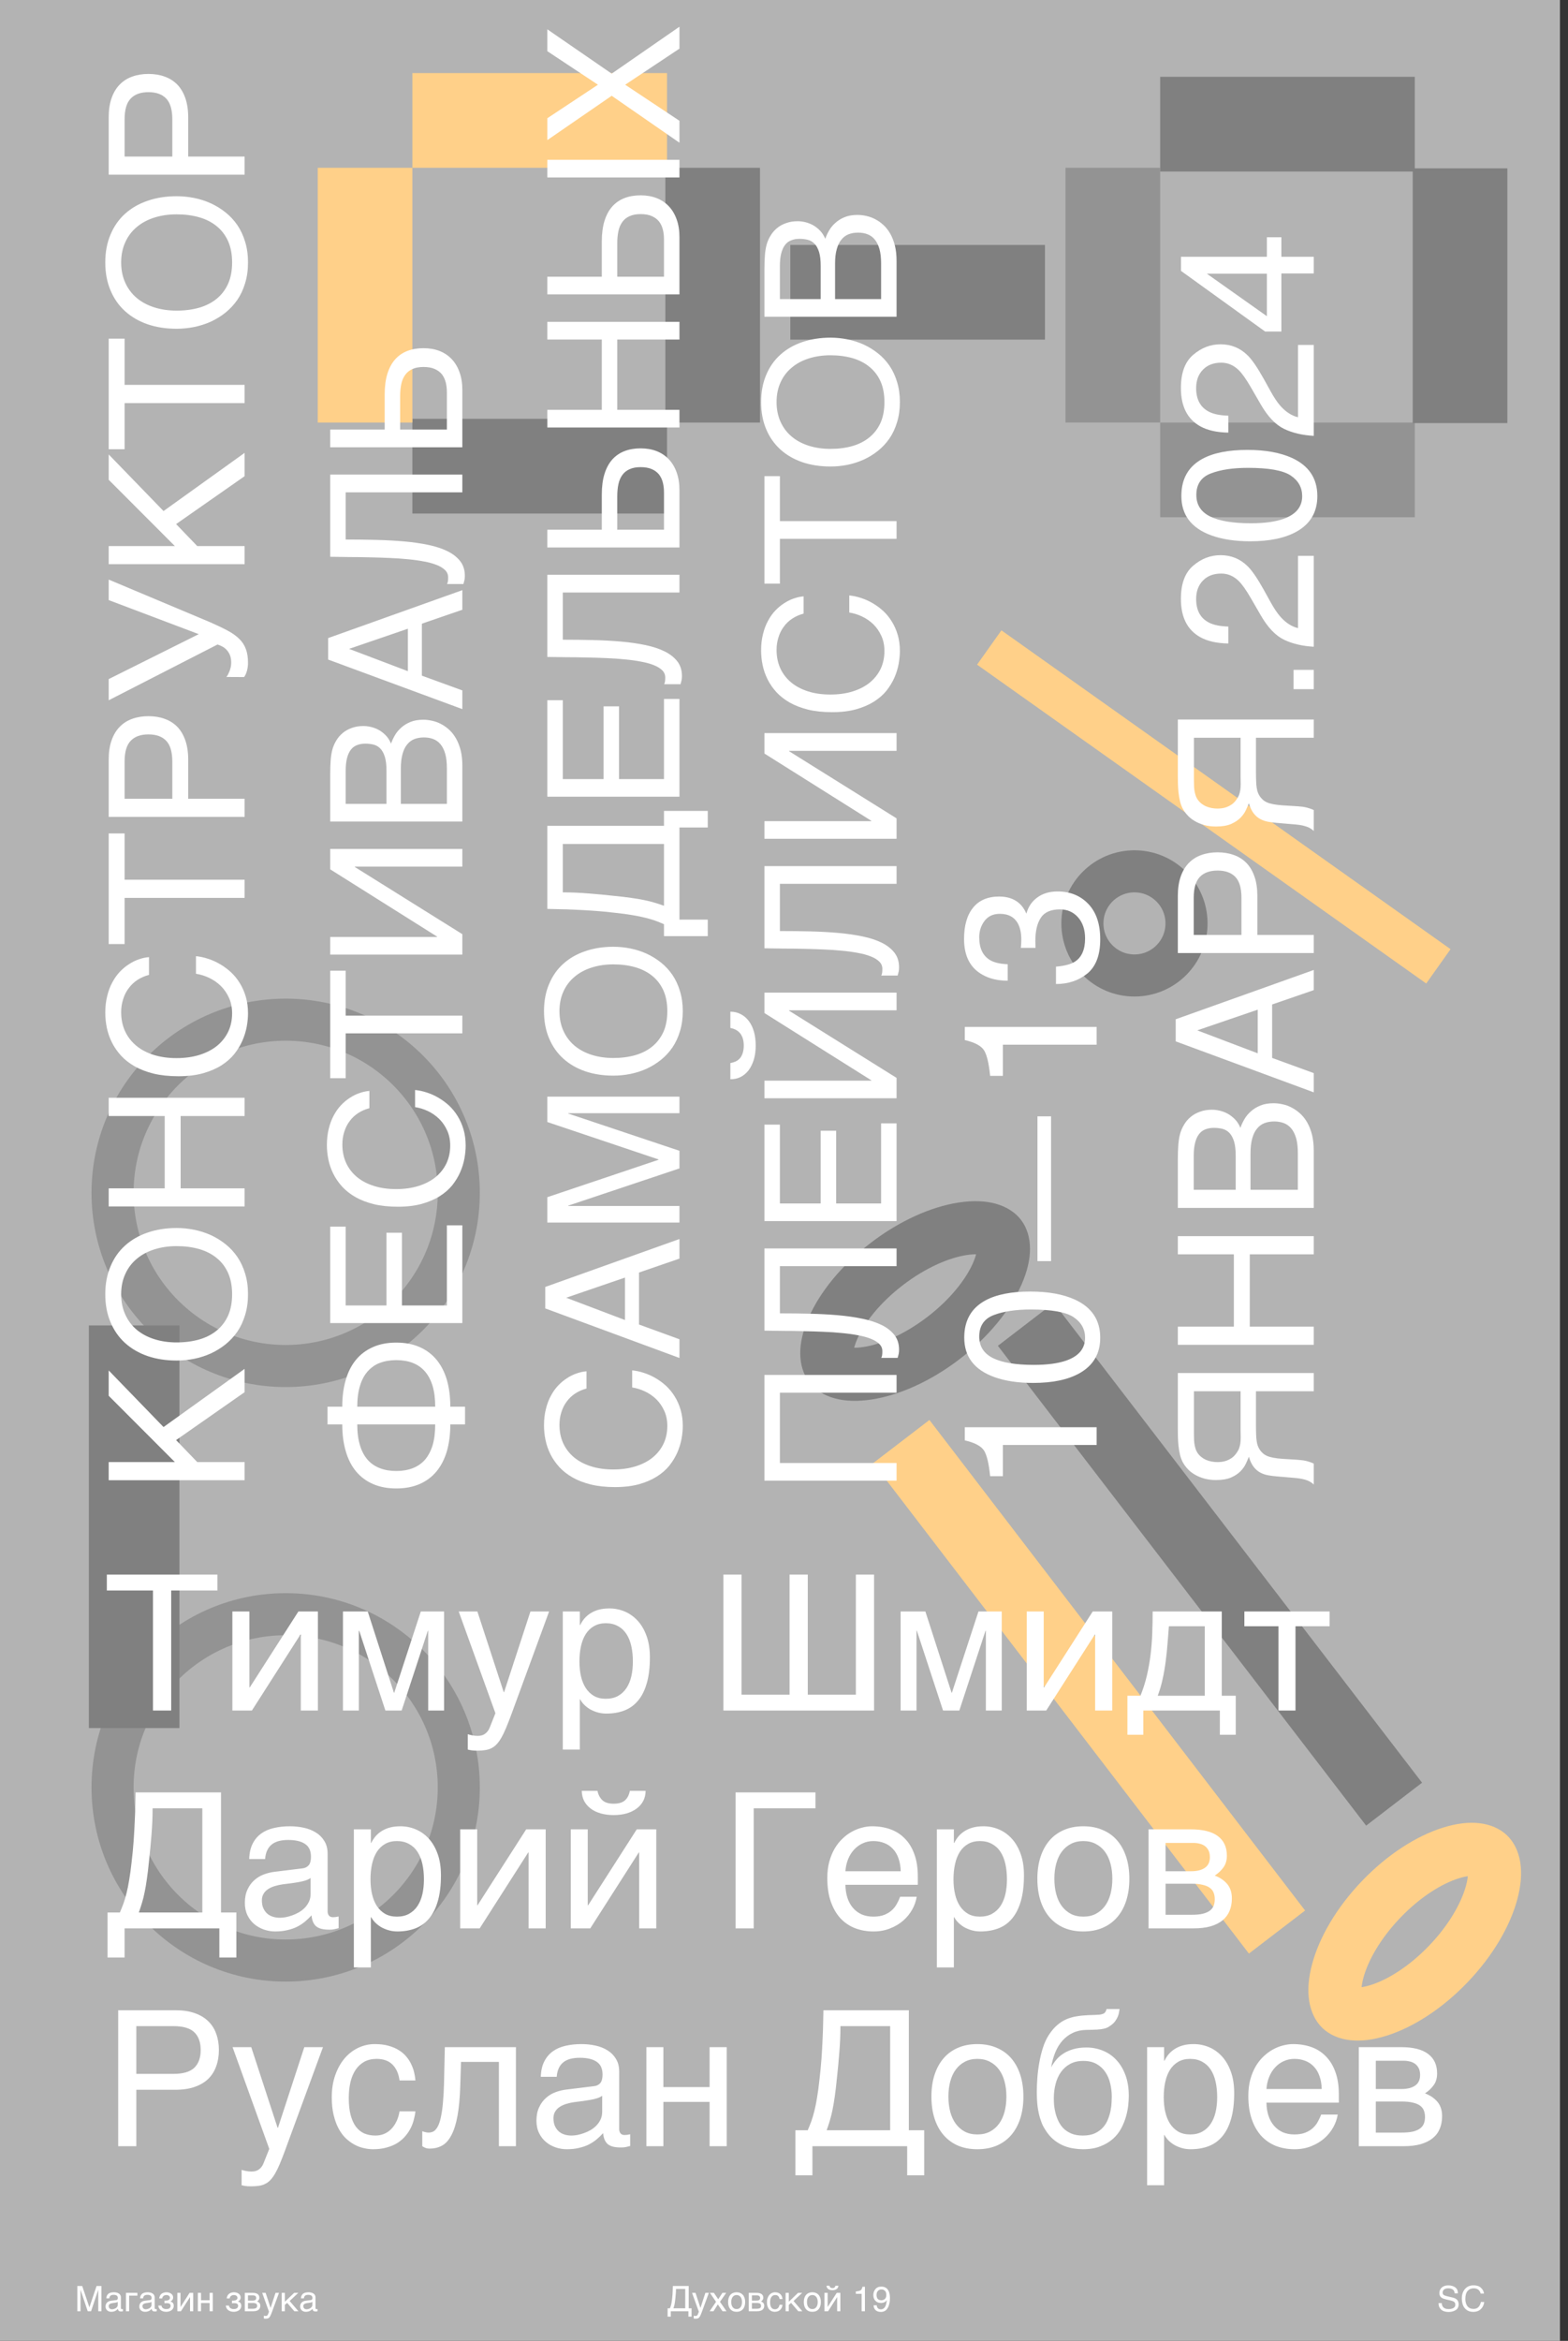 <svg width="65" height="97" viewBox="0 0 65 97" fill="none" xmlns="http://www.w3.org/2000/svg">
<rect x="0" y="0" width="65" height="97" fill="#333333" stroke="none"/>
<g clip-path="url(#clip0_201_197)">
<rect width="64.667" height="97" fill="#B3B3B3"/>
<line x1="17.095" y1="19.317" x2="27.651" y2="19.317" stroke="#808080" stroke-width="3.924"/>
<line x1="17.095" y1="4.991" x2="27.651" y2="4.991" stroke="#FFD089" stroke-width="3.924"/>
<line x1="29.543" y1="17.51" x2="29.543" y2="6.954" stroke="#808080" stroke-width="3.924"/>
<line x1="32.762" y1="12.112" x2="43.318" y2="12.112" stroke="#808080" stroke-width="3.924"/>
<line x1="15.133" y1="17.51" x2="15.133" y2="6.954" stroke="#FFD089" stroke-width="3.924"/>
<line y1="-1.962" x2="10.556" y2="-1.962" transform="matrix(1 0 0 -1 48.093 3.184)" stroke="#808080" stroke-width="3.924"/>
<line y1="-1.962" x2="10.556" y2="-1.962" transform="matrix(1 0 0 -1 48.093 17.51)" stroke="#939393" stroke-width="3.924"/>
<line y1="-1.962" x2="10.556" y2="-1.962" transform="matrix(0 1 1 0 62.487 6.977)" stroke="#808080" stroke-width="3.924"/>
<line y1="-1.962" x2="10.556" y2="-1.962" transform="matrix(0 1 1 0 48.093 6.953)" stroke="#939393" stroke-width="3.924"/>
<circle cx="11.842" cy="49.429" r="7.176" stroke="#939393" stroke-width="1.744"/>
<circle cx="11.842" cy="74.065" r="7.176" stroke="#939393" stroke-width="1.744"/>
<path d="M5.561 54.924V71.608" stroke="#808080" stroke-width="3.755"/>
<path d="M59.766 95.436C59.77 95.495 59.783 95.543 59.808 95.581C59.855 95.65 59.938 95.684 60.057 95.684C60.11 95.684 60.158 95.677 60.202 95.662C60.286 95.632 60.329 95.579 60.329 95.504C60.329 95.447 60.311 95.406 60.275 95.382C60.239 95.358 60.183 95.337 60.106 95.32L59.964 95.288C59.872 95.267 59.806 95.244 59.768 95.219C59.701 95.175 59.668 95.11 59.668 95.023C59.668 94.929 59.7 94.852 59.766 94.791C59.831 94.731 59.923 94.701 60.042 94.701C60.151 94.701 60.245 94.728 60.321 94.781C60.398 94.833 60.436 94.918 60.436 95.034H60.303C60.296 94.978 60.281 94.935 60.258 94.905C60.214 94.851 60.141 94.823 60.038 94.823C59.954 94.823 59.894 94.841 59.857 94.876C59.821 94.911 59.803 94.952 59.803 94.999C59.803 95.05 59.824 95.087 59.867 95.111C59.895 95.126 59.958 95.145 60.057 95.168L60.203 95.202C60.274 95.218 60.329 95.24 60.367 95.268C60.434 95.317 60.467 95.388 60.467 95.481C60.467 95.597 60.425 95.679 60.34 95.729C60.256 95.779 60.158 95.804 60.047 95.804C59.917 95.804 59.815 95.771 59.741 95.704C59.668 95.638 59.632 95.549 59.633 95.436H59.766ZM61.087 94.699C61.22 94.699 61.322 94.734 61.395 94.803C61.469 94.873 61.509 94.953 61.517 95.041H61.379C61.364 94.974 61.332 94.921 61.285 94.881C61.239 94.842 61.173 94.822 61.089 94.822C60.986 94.822 60.902 94.858 60.839 94.931C60.776 95.003 60.744 95.114 60.744 95.264C60.744 95.386 60.772 95.486 60.829 95.562C60.887 95.638 60.972 95.676 61.086 95.676C61.19 95.676 61.27 95.636 61.324 95.555C61.353 95.513 61.375 95.458 61.389 95.389H61.527C61.515 95.499 61.474 95.591 61.405 95.666C61.322 95.756 61.21 95.8 61.069 95.8C60.947 95.8 60.845 95.764 60.762 95.69C60.654 95.593 60.599 95.442 60.599 95.239C60.599 95.085 60.64 94.959 60.722 94.86C60.81 94.752 60.932 94.699 61.087 94.699Z" fill="white"/>
<path d="M27.676 95.998V95.651H27.77C27.78 95.628 27.79 95.605 27.798 95.582C27.807 95.558 27.815 95.532 27.822 95.502C27.829 95.472 27.836 95.438 27.842 95.4C27.849 95.361 27.855 95.316 27.861 95.263C27.868 95.207 27.873 95.153 27.877 95.099C27.88 95.045 27.883 94.994 27.885 94.947C27.887 94.9 27.889 94.858 27.889 94.82C27.89 94.782 27.891 94.751 27.892 94.727H28.549V95.651H28.668V95.998H28.537V95.773H27.807V95.998H27.676ZM28.023 94.849C28.023 94.917 28.02 94.985 28.014 95.052C28.009 95.12 28.002 95.187 27.995 95.256C27.99 95.31 27.984 95.356 27.978 95.394C27.973 95.431 27.968 95.465 27.961 95.494C27.956 95.523 27.949 95.55 27.941 95.575C27.934 95.599 27.926 95.624 27.916 95.651H28.406V94.849H28.023ZM28.688 95.011H28.832L29.035 95.632H29.038L29.241 95.011H29.385L29.094 95.804C29.079 95.844 29.065 95.879 29.053 95.908C29.041 95.938 29.029 95.962 29.017 95.983C29.005 96.004 28.993 96.02 28.98 96.033C28.968 96.046 28.955 96.056 28.941 96.063C28.926 96.071 28.91 96.076 28.892 96.078C28.875 96.081 28.854 96.082 28.831 96.082C28.812 96.082 28.797 96.082 28.786 96.08C28.776 96.078 28.766 96.076 28.758 96.074V95.956C28.767 95.959 28.778 95.961 28.792 95.964C28.805 95.967 28.82 95.969 28.835 95.969C28.859 95.969 28.879 95.963 28.893 95.951C28.909 95.939 28.92 95.923 28.928 95.902L28.971 95.794L28.688 95.011ZM29.757 95.489L29.578 95.773H29.416L29.683 95.382L29.429 95.011H29.593L29.774 95.276L29.947 95.011H30.104L29.846 95.382L30.116 95.773H29.951L29.757 95.489ZM30.759 95.391C30.759 95.349 30.755 95.31 30.745 95.275C30.735 95.239 30.721 95.209 30.702 95.183C30.683 95.157 30.66 95.138 30.632 95.123C30.604 95.109 30.572 95.101 30.536 95.101C30.499 95.101 30.467 95.109 30.439 95.123C30.412 95.138 30.389 95.157 30.37 95.183C30.351 95.209 30.337 95.239 30.327 95.275C30.317 95.31 30.313 95.349 30.313 95.391C30.313 95.434 30.317 95.473 30.327 95.509C30.337 95.545 30.351 95.576 30.37 95.601C30.389 95.627 30.412 95.647 30.439 95.662C30.467 95.676 30.499 95.683 30.536 95.683C30.572 95.683 30.604 95.676 30.632 95.662C30.66 95.647 30.683 95.627 30.702 95.601C30.721 95.576 30.735 95.545 30.745 95.509C30.755 95.473 30.759 95.434 30.759 95.391ZM30.89 95.391C30.89 95.454 30.882 95.51 30.866 95.561C30.85 95.61 30.827 95.653 30.796 95.688C30.766 95.723 30.729 95.75 30.684 95.769C30.641 95.788 30.591 95.797 30.536 95.797C30.48 95.797 30.43 95.788 30.387 95.769C30.343 95.75 30.306 95.723 30.276 95.688C30.245 95.653 30.222 95.61 30.206 95.561C30.19 95.51 30.182 95.454 30.182 95.391C30.182 95.329 30.19 95.273 30.206 95.224C30.222 95.174 30.245 95.131 30.276 95.096C30.306 95.061 30.343 95.034 30.387 95.016C30.43 94.997 30.48 94.987 30.536 94.987C30.591 94.987 30.641 94.997 30.684 95.016C30.729 95.034 30.766 95.061 30.796 95.096C30.827 95.131 30.85 95.174 30.866 95.224C30.882 95.273 30.89 95.329 30.89 95.391ZM31.038 95.011H31.363C31.456 95.011 31.526 95.028 31.572 95.063C31.618 95.097 31.642 95.148 31.642 95.214C31.642 95.249 31.633 95.278 31.616 95.303C31.599 95.327 31.576 95.348 31.548 95.367C31.589 95.382 31.621 95.404 31.644 95.432C31.668 95.461 31.68 95.498 31.68 95.543C31.68 95.578 31.674 95.61 31.662 95.639C31.65 95.667 31.632 95.692 31.608 95.712C31.584 95.731 31.553 95.747 31.515 95.758C31.479 95.768 31.435 95.773 31.384 95.773H31.038V95.011ZM31.169 95.669H31.369C31.404 95.669 31.432 95.666 31.455 95.661C31.478 95.655 31.497 95.647 31.511 95.637C31.524 95.626 31.534 95.614 31.54 95.599C31.545 95.584 31.548 95.568 31.548 95.549C31.548 95.531 31.545 95.514 31.54 95.499C31.534 95.484 31.524 95.472 31.511 95.462C31.497 95.451 31.478 95.443 31.455 95.438C31.432 95.432 31.404 95.43 31.369 95.43H31.169V95.669ZM31.169 95.333H31.367C31.412 95.333 31.446 95.325 31.472 95.307C31.498 95.289 31.511 95.262 31.511 95.225C31.511 95.204 31.507 95.187 31.5 95.173C31.493 95.159 31.483 95.147 31.471 95.139C31.459 95.13 31.446 95.124 31.431 95.121C31.416 95.117 31.401 95.115 31.385 95.115H31.169V95.333ZM32.437 95.505C32.435 95.523 32.431 95.544 32.426 95.566C32.42 95.587 32.413 95.609 32.402 95.631C32.392 95.652 32.378 95.673 32.361 95.693C32.345 95.713 32.325 95.731 32.302 95.746C32.278 95.762 32.251 95.774 32.219 95.783C32.187 95.792 32.151 95.797 32.11 95.797C32.088 95.797 32.064 95.794 32.04 95.788C32.015 95.783 31.991 95.774 31.967 95.761C31.944 95.749 31.921 95.732 31.9 95.712C31.879 95.692 31.861 95.667 31.845 95.637C31.829 95.607 31.816 95.572 31.807 95.533C31.797 95.493 31.793 95.447 31.793 95.396C31.793 95.333 31.802 95.276 31.82 95.226C31.838 95.175 31.862 95.132 31.892 95.097C31.922 95.062 31.957 95.035 31.997 95.016C32.037 94.997 32.08 94.987 32.124 94.987C32.164 94.987 32.199 94.992 32.229 95C32.26 95.009 32.287 95.02 32.309 95.034C32.332 95.049 32.352 95.065 32.367 95.084C32.383 95.103 32.395 95.122 32.405 95.143C32.415 95.164 32.422 95.184 32.427 95.206C32.432 95.227 32.436 95.248 32.437 95.267H32.315C32.308 95.215 32.29 95.175 32.26 95.145C32.231 95.116 32.191 95.101 32.138 95.101C32.102 95.101 32.07 95.109 32.043 95.123C32.017 95.138 31.994 95.159 31.976 95.185C31.959 95.211 31.945 95.243 31.936 95.281C31.928 95.318 31.924 95.359 31.924 95.403C31.924 95.454 31.928 95.497 31.938 95.534C31.947 95.57 31.961 95.599 31.978 95.623C31.996 95.646 32.017 95.664 32.042 95.675C32.068 95.686 32.097 95.692 32.129 95.692C32.152 95.692 32.174 95.688 32.194 95.679C32.215 95.671 32.233 95.659 32.249 95.643C32.265 95.627 32.279 95.607 32.29 95.584C32.302 95.561 32.31 95.534 32.315 95.505H32.437ZM32.567 95.011H32.698V95.38L33.083 95.011H33.255L32.896 95.348L33.26 95.773H33.092L32.794 95.427L32.698 95.508V95.773H32.567V95.011ZM33.898 95.391C33.898 95.349 33.894 95.31 33.884 95.275C33.874 95.239 33.86 95.209 33.841 95.183C33.822 95.157 33.799 95.138 33.771 95.123C33.743 95.109 33.711 95.101 33.675 95.101C33.638 95.101 33.606 95.109 33.578 95.123C33.551 95.138 33.528 95.157 33.509 95.183C33.49 95.209 33.475 95.239 33.466 95.275C33.456 95.31 33.452 95.349 33.452 95.391C33.452 95.434 33.456 95.473 33.466 95.509C33.475 95.545 33.49 95.576 33.509 95.601C33.528 95.627 33.551 95.647 33.578 95.662C33.606 95.676 33.638 95.683 33.675 95.683C33.711 95.683 33.743 95.676 33.771 95.662C33.799 95.647 33.822 95.627 33.841 95.601C33.86 95.576 33.874 95.545 33.884 95.509C33.894 95.473 33.898 95.434 33.898 95.391ZM34.029 95.391C34.029 95.454 34.021 95.51 34.005 95.561C33.989 95.61 33.966 95.653 33.935 95.688C33.905 95.723 33.868 95.75 33.824 95.769C33.78 95.788 33.73 95.797 33.675 95.797C33.619 95.797 33.569 95.788 33.526 95.769C33.482 95.75 33.445 95.723 33.415 95.688C33.384 95.653 33.361 95.61 33.345 95.561C33.329 95.51 33.321 95.454 33.321 95.391C33.321 95.329 33.329 95.273 33.345 95.224C33.361 95.174 33.384 95.131 33.415 95.096C33.445 95.061 33.482 95.034 33.526 95.016C33.569 94.997 33.619 94.987 33.675 94.987C33.73 94.987 33.78 94.997 33.824 95.016C33.868 95.034 33.905 95.061 33.935 95.096C33.966 95.131 33.989 95.174 34.005 95.224C34.021 95.273 34.029 95.329 34.029 95.391ZM34.383 94.715C34.389 94.745 34.402 94.769 34.422 94.787C34.441 94.805 34.47 94.814 34.508 94.814C34.546 94.814 34.575 94.805 34.595 94.788C34.614 94.77 34.627 94.746 34.633 94.715H34.754C34.754 94.743 34.748 94.769 34.736 94.792C34.724 94.815 34.707 94.834 34.685 94.85C34.664 94.867 34.638 94.879 34.608 94.888C34.578 94.897 34.544 94.901 34.508 94.901C34.471 94.901 34.438 94.897 34.408 94.888C34.378 94.88 34.353 94.867 34.331 94.851C34.31 94.835 34.293 94.816 34.281 94.793C34.269 94.77 34.263 94.743 34.262 94.715H34.383ZM34.177 95.011H34.309V95.595H34.311L34.686 95.011H34.836V95.773H34.704V95.189H34.702L34.328 95.773H34.177V95.011ZM35.478 95.051V94.953C35.571 94.944 35.636 94.929 35.672 94.908C35.709 94.887 35.736 94.837 35.754 94.758H35.855V95.773H35.718V95.051H35.478ZM36.344 95.527C36.348 95.598 36.376 95.647 36.426 95.674C36.452 95.688 36.482 95.695 36.515 95.695C36.576 95.695 36.628 95.67 36.671 95.619C36.715 95.568 36.745 95.464 36.763 95.308C36.735 95.353 36.699 95.385 36.657 95.403C36.615 95.421 36.57 95.43 36.522 95.43C36.423 95.43 36.346 95.4 36.288 95.338C36.231 95.277 36.203 95.198 36.203 95.102C36.203 95.009 36.231 94.928 36.288 94.858C36.344 94.787 36.427 94.752 36.537 94.752C36.686 94.752 36.789 94.819 36.845 94.953C36.876 95.027 36.892 95.119 36.892 95.229C36.892 95.354 36.873 95.465 36.836 95.561C36.774 95.722 36.668 95.802 36.52 95.802C36.42 95.802 36.344 95.776 36.292 95.724C36.241 95.671 36.215 95.606 36.215 95.527H36.344ZM36.539 95.318C36.59 95.318 36.636 95.301 36.678 95.268C36.72 95.234 36.741 95.175 36.741 95.092C36.741 95.017 36.722 94.961 36.684 94.925C36.647 94.888 36.599 94.869 36.54 94.869C36.478 94.869 36.428 94.89 36.391 94.932C36.354 94.974 36.336 95.03 36.336 95.1C36.336 95.167 36.352 95.22 36.384 95.259C36.417 95.298 36.468 95.318 36.539 95.318Z" fill="white"/>
<path d="M3.207 94.727H3.408L3.704 95.608H3.707L4.003 94.727H4.204V95.773H4.073V94.892H4.07L3.775 95.773H3.636L3.341 94.892H3.338V95.773H3.207V94.727ZM4.408 95.239C4.41 95.193 4.418 95.154 4.435 95.122C4.451 95.09 4.473 95.064 4.5 95.043C4.528 95.024 4.56 95.009 4.598 95.001C4.636 94.992 4.677 94.987 4.722 94.987C4.759 94.987 4.794 94.991 4.829 94.999C4.864 95.006 4.895 95.019 4.922 95.036C4.949 95.052 4.971 95.074 4.987 95.101C5.004 95.128 5.012 95.16 5.012 95.199V95.642C5.012 95.655 5.015 95.665 5.022 95.674C5.029 95.683 5.039 95.687 5.054 95.687C5.061 95.687 5.068 95.687 5.075 95.686C5.082 95.684 5.089 95.683 5.097 95.682V95.772C5.086 95.775 5.075 95.778 5.064 95.78C5.054 95.782 5.041 95.783 5.026 95.783C5.004 95.783 4.984 95.781 4.967 95.778C4.951 95.774 4.937 95.768 4.926 95.759C4.915 95.75 4.906 95.739 4.9 95.725C4.894 95.711 4.89 95.693 4.888 95.673C4.872 95.691 4.855 95.707 4.837 95.722C4.819 95.737 4.799 95.75 4.776 95.761C4.754 95.772 4.729 95.781 4.702 95.787C4.674 95.794 4.643 95.797 4.608 95.797C4.579 95.797 4.55 95.792 4.522 95.783C4.495 95.773 4.47 95.759 4.447 95.741C4.426 95.722 4.408 95.699 4.395 95.672C4.381 95.645 4.375 95.613 4.375 95.577C4.375 95.537 4.381 95.504 4.395 95.475C4.408 95.446 4.425 95.422 4.447 95.403C4.468 95.384 4.492 95.369 4.52 95.358C4.548 95.348 4.576 95.341 4.604 95.338L4.818 95.311C4.839 95.309 4.855 95.301 4.866 95.288C4.878 95.274 4.884 95.252 4.884 95.222C4.884 95.176 4.869 95.143 4.838 95.123C4.808 95.103 4.765 95.093 4.709 95.093C4.651 95.093 4.608 95.105 4.579 95.13C4.551 95.154 4.535 95.19 4.531 95.239H4.408ZM4.881 95.385C4.871 95.393 4.858 95.399 4.842 95.405C4.827 95.409 4.81 95.413 4.791 95.417C4.773 95.42 4.753 95.423 4.732 95.426C4.711 95.428 4.69 95.431 4.67 95.434C4.646 95.437 4.624 95.442 4.604 95.448C4.584 95.454 4.567 95.462 4.552 95.472C4.537 95.482 4.526 95.494 4.518 95.508C4.51 95.522 4.506 95.539 4.506 95.558C4.506 95.579 4.509 95.599 4.516 95.615C4.523 95.632 4.532 95.646 4.544 95.657C4.557 95.669 4.571 95.677 4.588 95.683C4.605 95.689 4.624 95.692 4.645 95.692C4.657 95.692 4.672 95.69 4.689 95.687C4.705 95.684 4.723 95.679 4.74 95.673C4.758 95.667 4.775 95.659 4.791 95.65C4.808 95.64 4.824 95.628 4.837 95.614C4.85 95.6 4.861 95.585 4.869 95.567C4.877 95.549 4.881 95.53 4.881 95.508V95.385ZM5.221 95.011H5.695V95.125H5.353V95.773H5.221V95.011ZM5.808 95.239C5.81 95.193 5.818 95.154 5.835 95.122C5.851 95.09 5.873 95.064 5.9 95.043C5.928 95.024 5.96 95.009 5.998 95.001C6.036 94.992 6.077 94.987 6.122 94.987C6.159 94.987 6.194 94.991 6.229 94.999C6.264 95.006 6.295 95.019 6.322 95.036C6.349 95.052 6.371 95.074 6.387 95.101C6.404 95.128 6.412 95.16 6.412 95.199V95.642C6.412 95.655 6.415 95.665 6.422 95.674C6.429 95.683 6.439 95.687 6.454 95.687C6.461 95.687 6.468 95.687 6.475 95.686C6.482 95.684 6.489 95.683 6.497 95.682V95.772C6.486 95.775 6.475 95.778 6.464 95.78C6.454 95.782 6.441 95.783 6.426 95.783C6.404 95.783 6.384 95.781 6.367 95.778C6.351 95.774 6.337 95.768 6.326 95.759C6.315 95.75 6.307 95.739 6.3 95.725C6.294 95.711 6.29 95.693 6.288 95.673C6.272 95.691 6.255 95.707 6.237 95.722C6.219 95.737 6.199 95.75 6.176 95.761C6.154 95.772 6.129 95.781 6.102 95.787C6.074 95.794 6.043 95.797 6.008 95.797C5.979 95.797 5.95 95.792 5.922 95.783C5.895 95.773 5.87 95.759 5.847 95.741C5.826 95.722 5.808 95.699 5.795 95.672C5.781 95.645 5.775 95.613 5.775 95.577C5.775 95.537 5.781 95.504 5.795 95.475C5.808 95.446 5.825 95.422 5.847 95.403C5.868 95.384 5.893 95.369 5.92 95.358C5.948 95.348 5.976 95.341 6.004 95.338L6.218 95.311C6.239 95.309 6.255 95.301 6.266 95.288C6.278 95.274 6.284 95.252 6.284 95.222C6.284 95.176 6.269 95.143 6.238 95.123C6.208 95.103 6.165 95.093 6.109 95.093C6.051 95.093 6.008 95.105 5.979 95.13C5.951 95.154 5.935 95.19 5.931 95.239H5.808ZM6.281 95.385C6.271 95.393 6.258 95.399 6.242 95.405C6.227 95.409 6.21 95.413 6.191 95.417C6.173 95.42 6.153 95.423 6.132 95.426C6.111 95.428 6.09 95.431 6.07 95.434C6.046 95.437 6.024 95.442 6.004 95.448C5.984 95.454 5.967 95.462 5.952 95.472C5.937 95.482 5.926 95.494 5.918 95.508C5.91 95.522 5.906 95.539 5.906 95.558C5.906 95.579 5.909 95.599 5.916 95.615C5.923 95.632 5.932 95.646 5.944 95.657C5.957 95.669 5.971 95.677 5.988 95.683C6.006 95.689 6.024 95.692 6.045 95.692C6.058 95.692 6.072 95.69 6.089 95.687C6.105 95.684 6.123 95.679 6.14 95.673C6.158 95.667 6.175 95.659 6.191 95.65C6.208 95.64 6.224 95.628 6.237 95.614C6.25 95.6 6.261 95.585 6.269 95.567C6.277 95.549 6.281 95.53 6.281 95.508V95.385ZM6.819 95.333H6.885C6.903 95.333 6.921 95.331 6.94 95.326C6.959 95.322 6.976 95.315 6.992 95.306C7.007 95.297 7.02 95.285 7.03 95.27C7.041 95.255 7.046 95.237 7.046 95.217C7.046 95.201 7.043 95.187 7.036 95.173C7.03 95.159 7.02 95.147 7.007 95.136C6.995 95.125 6.979 95.117 6.96 95.111C6.941 95.104 6.919 95.101 6.894 95.101C6.881 95.101 6.865 95.103 6.847 95.107C6.829 95.111 6.811 95.118 6.794 95.128C6.777 95.138 6.761 95.153 6.748 95.172C6.734 95.19 6.726 95.214 6.722 95.244H6.599C6.603 95.21 6.61 95.18 6.62 95.155C6.631 95.129 6.644 95.106 6.659 95.087C6.675 95.068 6.692 95.052 6.712 95.039C6.732 95.026 6.752 95.016 6.773 95.009C6.795 95.001 6.816 94.996 6.837 94.992C6.859 94.989 6.879 94.987 6.899 94.987C6.933 94.987 6.966 94.992 7 95.001C7.033 95.009 7.063 95.023 7.089 95.041C7.115 95.058 7.137 95.081 7.153 95.108C7.169 95.135 7.177 95.166 7.177 95.202C7.177 95.226 7.174 95.246 7.167 95.264C7.16 95.282 7.152 95.297 7.141 95.311C7.13 95.324 7.118 95.335 7.105 95.345C7.092 95.354 7.079 95.361 7.066 95.368V95.371C7.079 95.374 7.094 95.378 7.11 95.386C7.126 95.393 7.141 95.404 7.155 95.417C7.169 95.431 7.18 95.448 7.189 95.469C7.199 95.49 7.203 95.516 7.203 95.546C7.203 95.589 7.194 95.626 7.176 95.657C7.157 95.689 7.134 95.715 7.104 95.736C7.075 95.756 7.042 95.771 7.005 95.781C6.968 95.792 6.93 95.797 6.893 95.797C6.844 95.797 6.8 95.791 6.761 95.778C6.722 95.766 6.688 95.749 6.66 95.726C6.631 95.703 6.609 95.676 6.592 95.644C6.575 95.612 6.565 95.577 6.562 95.538H6.693C6.697 95.566 6.705 95.59 6.718 95.608C6.73 95.627 6.746 95.641 6.764 95.652C6.782 95.663 6.802 95.671 6.824 95.676C6.846 95.681 6.869 95.683 6.891 95.683C6.952 95.683 6.997 95.671 7.027 95.647C7.057 95.623 7.072 95.59 7.072 95.549C7.072 95.532 7.069 95.516 7.064 95.502C7.059 95.488 7.049 95.477 7.037 95.467C7.024 95.457 7.007 95.45 6.985 95.445C6.965 95.44 6.938 95.437 6.907 95.437C6.901 95.437 6.894 95.438 6.886 95.438C6.878 95.438 6.87 95.438 6.862 95.439C6.855 95.439 6.847 95.44 6.839 95.441C6.832 95.441 6.825 95.442 6.819 95.442V95.333ZM7.351 95.011H7.482V95.595H7.485L7.859 95.011H8.009V95.773H7.878V95.189H7.875L7.501 95.773H7.351V95.011ZM8.202 95.011H8.333V95.318H8.69V95.011H8.821V95.773H8.69V95.432H8.333V95.773H8.202V95.011ZM9.617 95.333H9.684C9.701 95.333 9.719 95.331 9.738 95.326C9.757 95.322 9.775 95.315 9.79 95.306C9.806 95.297 9.819 95.285 9.829 95.27C9.839 95.255 9.845 95.237 9.845 95.217C9.845 95.201 9.841 95.187 9.835 95.173C9.828 95.159 9.819 95.147 9.806 95.136C9.794 95.125 9.778 95.117 9.759 95.111C9.74 95.104 9.718 95.101 9.693 95.101C9.68 95.101 9.664 95.103 9.646 95.107C9.628 95.111 9.61 95.118 9.592 95.128C9.575 95.138 9.56 95.153 9.546 95.172C9.533 95.19 9.524 95.214 9.521 95.244H9.398C9.401 95.21 9.408 95.18 9.419 95.155C9.429 95.129 9.442 95.106 9.458 95.087C9.474 95.068 9.491 95.052 9.511 95.039C9.531 95.026 9.551 95.016 9.572 95.009C9.593 95.001 9.615 94.996 9.636 94.992C9.657 94.989 9.678 94.987 9.697 94.987C9.731 94.987 9.765 94.992 9.798 95.001C9.832 95.009 9.861 95.023 9.887 95.041C9.914 95.058 9.935 95.081 9.951 95.108C9.968 95.135 9.976 95.166 9.976 95.202C9.976 95.226 9.972 95.246 9.966 95.264C9.959 95.282 9.95 95.297 9.939 95.311C9.929 95.324 9.917 95.335 9.904 95.345C9.89 95.354 9.877 95.361 9.864 95.368V95.371C9.878 95.374 9.893 95.378 9.909 95.386C9.925 95.393 9.94 95.404 9.954 95.417C9.967 95.431 9.979 95.448 9.988 95.469C9.997 95.49 10.002 95.516 10.002 95.546C10.002 95.589 9.993 95.626 9.974 95.657C9.956 95.689 9.932 95.715 9.903 95.736C9.874 95.756 9.84 95.771 9.803 95.781C9.766 95.792 9.729 95.797 9.691 95.797C9.643 95.797 9.599 95.791 9.56 95.778C9.521 95.766 9.487 95.749 9.459 95.726C9.43 95.703 9.407 95.676 9.39 95.644C9.374 95.612 9.364 95.577 9.36 95.538H9.492C9.495 95.566 9.503 95.59 9.516 95.608C9.529 95.627 9.545 95.641 9.563 95.652C9.581 95.663 9.601 95.671 9.622 95.676C9.645 95.681 9.667 95.683 9.69 95.683C9.75 95.683 9.795 95.671 9.825 95.647C9.856 95.623 9.871 95.59 9.871 95.549C9.871 95.532 9.868 95.516 9.862 95.502C9.857 95.488 9.848 95.477 9.835 95.467C9.822 95.457 9.805 95.45 9.784 95.445C9.763 95.44 9.737 95.437 9.706 95.437C9.7 95.437 9.692 95.438 9.684 95.438C9.677 95.438 9.669 95.438 9.661 95.439C9.653 95.439 9.646 95.44 9.638 95.441C9.63 95.441 9.624 95.442 9.617 95.442V95.333ZM10.149 95.011H10.474C10.567 95.011 10.637 95.028 10.683 95.063C10.729 95.097 10.752 95.148 10.752 95.214C10.752 95.249 10.744 95.278 10.727 95.303C10.71 95.327 10.687 95.348 10.659 95.367C10.7 95.382 10.732 95.404 10.755 95.432C10.779 95.461 10.791 95.498 10.791 95.543C10.791 95.578 10.785 95.61 10.773 95.639C10.761 95.667 10.743 95.692 10.719 95.712C10.695 95.731 10.664 95.747 10.627 95.758C10.589 95.768 10.546 95.773 10.495 95.773H10.149V95.011ZM10.28 95.669H10.48C10.514 95.669 10.543 95.666 10.566 95.661C10.589 95.655 10.608 95.647 10.621 95.637C10.635 95.626 10.645 95.614 10.651 95.599C10.656 95.584 10.659 95.568 10.659 95.549C10.659 95.531 10.656 95.514 10.651 95.499C10.645 95.484 10.635 95.472 10.621 95.462C10.608 95.451 10.589 95.443 10.566 95.438C10.543 95.432 10.514 95.43 10.48 95.43H10.28V95.669ZM10.28 95.333H10.478C10.523 95.333 10.557 95.325 10.583 95.307C10.609 95.289 10.621 95.262 10.621 95.225C10.621 95.204 10.618 95.187 10.611 95.173C10.604 95.159 10.594 95.147 10.582 95.139C10.57 95.13 10.557 95.124 10.542 95.121C10.527 95.117 10.512 95.115 10.496 95.115H10.28V95.333ZM10.869 95.011H11.012L11.215 95.632H11.218L11.421 95.011H11.565L11.274 95.804C11.259 95.844 11.245 95.879 11.233 95.908C11.221 95.938 11.209 95.962 11.197 95.983C11.185 96.004 11.173 96.02 11.161 96.033C11.149 96.046 11.135 96.056 11.121 96.063C11.106 96.071 11.09 96.076 11.072 96.078C11.055 96.081 11.034 96.082 11.011 96.082C10.992 96.082 10.977 96.082 10.966 96.08C10.956 96.078 10.947 96.076 10.938 96.074V95.956C10.947 95.959 10.958 95.961 10.972 95.964C10.986 95.967 11 95.969 11.015 95.969C11.04 95.969 11.059 95.963 11.074 95.951C11.089 95.939 11.101 95.923 11.109 95.902L11.151 95.794L10.869 95.011ZM11.678 95.011H11.809V95.38L12.194 95.011H12.366L12.007 95.348L12.371 95.773H12.202L11.905 95.427L11.809 95.508V95.773H11.678V95.011ZM12.475 95.239C12.477 95.193 12.485 95.154 12.502 95.122C12.518 95.09 12.54 95.064 12.567 95.043C12.595 95.024 12.627 95.009 12.665 95.001C12.703 94.992 12.744 94.987 12.789 94.987C12.825 94.987 12.861 94.991 12.896 94.999C12.931 95.006 12.962 95.019 12.989 95.036C13.016 95.052 13.038 95.074 13.054 95.101C13.071 95.128 13.079 95.16 13.079 95.199V95.642C13.079 95.655 13.082 95.665 13.089 95.674C13.096 95.683 13.106 95.687 13.121 95.687C13.128 95.687 13.135 95.687 13.142 95.686C13.149 95.684 13.156 95.683 13.164 95.682V95.772C13.153 95.775 13.142 95.778 13.131 95.78C13.121 95.782 13.108 95.783 13.093 95.783C13.07 95.783 13.051 95.781 13.034 95.778C13.018 95.774 13.004 95.768 12.993 95.759C12.982 95.75 12.973 95.739 12.967 95.725C12.961 95.711 12.957 95.693 12.955 95.673C12.939 95.691 12.922 95.707 12.904 95.722C12.886 95.737 12.866 95.75 12.843 95.761C12.821 95.772 12.796 95.781 12.768 95.787C12.741 95.794 12.71 95.797 12.675 95.797C12.646 95.797 12.617 95.792 12.589 95.783C12.562 95.773 12.537 95.759 12.514 95.741C12.492 95.722 12.475 95.699 12.462 95.672C12.448 95.645 12.442 95.613 12.442 95.577C12.442 95.537 12.448 95.504 12.462 95.475C12.475 95.446 12.492 95.422 12.514 95.403C12.535 95.384 12.559 95.369 12.587 95.358C12.614 95.348 12.643 95.341 12.671 95.338L12.885 95.311C12.906 95.309 12.922 95.301 12.933 95.288C12.945 95.274 12.951 95.252 12.951 95.222C12.951 95.176 12.936 95.143 12.905 95.123C12.875 95.103 12.832 95.093 12.776 95.093C12.718 95.093 12.675 95.105 12.646 95.13C12.618 95.154 12.601 95.19 12.598 95.239H12.475ZM12.948 95.385C12.938 95.393 12.925 95.399 12.909 95.405C12.894 95.409 12.877 95.413 12.858 95.417C12.84 95.42 12.82 95.423 12.799 95.426C12.778 95.428 12.757 95.431 12.736 95.434C12.713 95.437 12.691 95.442 12.671 95.448C12.651 95.454 12.634 95.462 12.619 95.472C12.604 95.482 12.593 95.494 12.585 95.508C12.577 95.522 12.573 95.539 12.573 95.558C12.573 95.579 12.576 95.599 12.583 95.615C12.59 95.632 12.599 95.646 12.611 95.657C12.623 95.669 12.638 95.677 12.655 95.683C12.672 95.689 12.691 95.692 12.712 95.692C12.724 95.692 12.739 95.69 12.756 95.687C12.772 95.684 12.789 95.679 12.807 95.673C12.825 95.667 12.842 95.659 12.858 95.65C12.875 95.64 12.89 95.628 12.904 95.614C12.917 95.6 12.928 95.585 12.936 95.567C12.944 95.549 12.948 95.53 12.948 95.508V95.385Z" fill="white"/>
<path d="M61.709 76.846C61.889 77.018 62.087 77.483 61.836 78.419C61.597 79.31 60.995 80.386 60.041 81.381C59.088 82.376 58.04 83.025 57.16 83.302C56.236 83.594 55.763 83.416 55.583 83.244C55.403 83.072 55.205 82.607 55.456 81.671C55.695 80.779 56.298 79.704 57.251 78.709C58.204 77.713 59.252 77.065 60.133 76.787C61.057 76.496 61.53 76.674 61.709 76.846Z" stroke="#FFD089" stroke-width="2.201"/>
<path d="M41.451 51.218C41.603 51.415 41.728 51.905 41.337 52.791C40.964 53.636 40.205 54.607 39.111 55.445C38.017 56.283 36.882 56.764 35.969 56.904C35.011 57.05 34.571 56.803 34.42 56.605C34.268 56.407 34.144 55.918 34.535 55.031C34.907 54.187 35.667 53.216 36.761 52.378C37.855 51.54 38.99 51.059 39.902 50.919C40.86 50.772 41.3 51.02 41.451 51.218Z" stroke="#808080" stroke-width="2.201"/>
<path d="M37.364 59.733L52.937 80.06" stroke="#FFD089" stroke-width="2.934"/>
<path d="M42.525 54.878L57.791 74.761" stroke="#808080" stroke-width="2.922"/>
<line x1="59.627" y1="40.043" x2="41.008" y2="26.831" stroke="#FFD089" stroke-width="1.744"/>
<circle cx="47.028" cy="38.264" r="2.158" transform="rotate(180 47.028 38.264)" stroke="#808080" stroke-width="1.744"/>
<path d="M4.506 61.337V60.586H7.25L4.506 57.838V56.788L6.779 59.134L10.14 56.723V57.689L7.3 59.674L8.177 60.586H10.14V61.337H4.506ZM7.323 50.886C7.565 50.886 7.808 50.91 8.051 50.959C8.291 51.008 8.521 51.082 8.741 51.181C8.958 51.281 9.161 51.406 9.35 51.557C9.537 51.705 9.7 51.881 9.841 52.086C9.979 52.29 10.086 52.521 10.163 52.779C10.242 53.035 10.281 53.319 10.281 53.63C10.281 53.942 10.242 54.227 10.163 54.485C10.086 54.743 9.979 54.974 9.841 55.179C9.7 55.38 9.537 55.557 9.35 55.707C9.161 55.858 8.958 55.983 8.741 56.083C8.521 56.183 8.291 56.257 8.051 56.305C7.808 56.354 7.565 56.378 7.323 56.378C6.886 56.378 6.486 56.317 6.123 56.194C5.76 56.069 5.449 55.889 5.188 55.654C4.927 55.419 4.726 55.131 4.583 54.791C4.437 54.452 4.364 54.065 4.364 53.63C4.364 53.198 4.437 52.813 4.583 52.473C4.726 52.13 4.927 51.843 5.188 51.611C5.449 51.375 5.76 51.197 6.123 51.074C6.486 50.949 6.886 50.886 7.323 50.886ZM7.323 51.637C6.988 51.637 6.68 51.682 6.399 51.772C6.116 51.861 5.873 51.991 5.671 52.162C5.467 52.331 5.308 52.539 5.196 52.787C5.081 53.035 5.023 53.316 5.023 53.63C5.023 53.947 5.081 54.229 5.196 54.477C5.308 54.725 5.467 54.935 5.671 55.106C5.873 55.274 6.116 55.403 6.399 55.493C6.68 55.582 6.988 55.627 7.323 55.627C7.665 55.627 7.978 55.586 8.262 55.504C8.543 55.423 8.784 55.299 8.986 55.133C9.188 54.967 9.345 54.76 9.457 54.512C9.567 54.261 9.622 53.968 9.622 53.63C9.622 53.295 9.567 53.003 9.457 52.753C9.345 52.502 9.188 52.295 8.986 52.132C8.784 51.966 8.543 51.842 8.262 51.76C7.978 51.678 7.665 51.637 7.323 51.637ZM4.506 49.993V49.242H6.828V46.245H4.506V45.49H10.14V46.245H7.488V49.242H10.14V49.993H4.506ZM7.315 43.846C7.668 43.846 7.987 43.801 8.273 43.712C8.557 43.622 8.798 43.497 8.998 43.336C9.197 43.173 9.351 42.977 9.461 42.75C9.569 42.52 9.622 42.267 9.622 41.991C9.622 41.751 9.579 41.536 9.492 41.347C9.405 41.155 9.291 40.991 9.151 40.853C9.008 40.715 8.847 40.604 8.668 40.519C8.489 40.435 8.308 40.379 8.124 40.351L8.124 39.622C8.287 39.638 8.455 39.673 8.626 39.73C8.794 39.783 8.959 39.858 9.12 39.952C9.279 40.044 9.429 40.155 9.572 40.285C9.713 40.416 9.836 40.566 9.94 40.738C10.045 40.906 10.128 41.095 10.19 41.305C10.251 41.514 10.281 41.743 10.281 41.991C10.281 42.162 10.264 42.346 10.228 42.543C10.192 42.737 10.132 42.931 10.048 43.125C9.963 43.317 9.851 43.502 9.71 43.681C9.567 43.857 9.388 44.013 9.174 44.149C8.959 44.284 8.706 44.393 8.415 44.474C8.121 44.556 7.78 44.597 7.392 44.597C7.011 44.597 6.671 44.561 6.372 44.49C6.073 44.416 5.813 44.316 5.59 44.191C5.366 44.063 5.175 43.915 5.019 43.746C4.864 43.575 4.737 43.392 4.64 43.198C4.543 43.004 4.473 42.802 4.429 42.593C4.386 42.383 4.364 42.175 4.364 41.968C4.364 41.712 4.391 41.48 4.445 41.27C4.496 41.058 4.567 40.869 4.659 40.703C4.749 40.535 4.853 40.388 4.973 40.263C5.094 40.137 5.221 40.032 5.357 39.948C5.49 39.861 5.626 39.795 5.767 39.749C5.907 39.7 6.044 39.671 6.177 39.661V40.397C5.995 40.445 5.833 40.517 5.69 40.611C5.547 40.706 5.427 40.821 5.33 40.956C5.23 41.089 5.155 41.24 5.104 41.408C5.05 41.575 5.023 41.753 5.023 41.945C5.023 42.234 5.077 42.495 5.184 42.731C5.292 42.963 5.445 43.162 5.644 43.328C5.843 43.495 6.085 43.622 6.368 43.712C6.65 43.801 6.965 43.846 7.315 43.846ZM4.506 39.12V34.537H5.165V36.453H10.14V37.208H5.165V39.12H4.506ZM7.143 31.559C7.143 31.16 7.058 30.873 6.89 30.697C6.721 30.52 6.476 30.432 6.154 30.432C5.832 30.432 5.587 30.52 5.418 30.697C5.249 30.873 5.165 31.16 5.165 31.559V33.099H7.143V31.559ZM4.506 33.851V31.482C4.506 31.173 4.545 30.906 4.625 30.681C4.704 30.454 4.816 30.266 4.962 30.118C5.105 29.97 5.277 29.86 5.479 29.788C5.681 29.714 5.906 29.677 6.154 29.677C6.402 29.677 6.627 29.714 6.828 29.788C7.03 29.86 7.204 29.97 7.35 30.118C7.493 30.266 7.604 30.454 7.683 30.681C7.762 30.906 7.802 31.173 7.802 31.482V33.099H10.14V33.851H4.506ZM9.385 28.052C9.408 28.024 9.432 27.987 9.457 27.941C9.48 27.895 9.502 27.845 9.523 27.791C9.54 27.738 9.556 27.683 9.569 27.627C9.579 27.568 9.584 27.512 9.584 27.458C9.584 27.343 9.569 27.245 9.538 27.163C9.505 27.079 9.463 27.007 9.411 26.948C9.358 26.887 9.298 26.837 9.231 26.799C9.162 26.761 9.091 26.73 9.017 26.707L4.506 29.018V28.14L8.239 26.278L4.506 24.867V24.017L8.718 25.787C8.999 25.91 9.239 26.025 9.438 26.132C9.635 26.237 9.796 26.352 9.921 26.477C10.046 26.6 10.137 26.74 10.193 26.899C10.252 27.054 10.281 27.244 10.281 27.466C10.281 27.581 10.266 27.693 10.236 27.803C10.205 27.913 10.165 27.997 10.117 28.056L9.385 28.052ZM4.506 23.38V22.629H7.25L4.506 19.881V18.831L6.779 21.177L10.14 18.766V19.732L7.3 21.717L8.177 22.629H10.14V23.38H4.506ZM4.506 18.616V14.033H5.165L5.165 15.949H10.14V16.704H5.165V18.616H4.506ZM7.323 8.131C7.565 8.131 7.808 8.155 8.051 8.204C8.291 8.252 8.521 8.326 8.741 8.426C8.958 8.526 9.161 8.651 9.35 8.802C9.537 8.95 9.7 9.126 9.841 9.33C9.979 9.535 10.086 9.766 10.163 10.024C10.242 10.28 10.281 10.563 10.281 10.875C10.281 11.187 10.242 11.472 10.163 11.729C10.086 11.988 9.979 12.219 9.841 12.423C9.7 12.625 9.537 12.801 9.35 12.952C9.161 13.103 8.958 13.228 8.741 13.328C8.521 13.427 8.291 13.501 8.051 13.55C7.808 13.598 7.565 13.623 7.323 13.623C6.886 13.623 6.486 13.562 6.123 13.439C5.76 13.314 5.449 13.133 5.188 12.898C4.927 12.663 4.726 12.376 4.583 12.036C4.437 11.696 4.364 11.309 4.364 10.875C4.364 10.443 4.437 10.057 4.583 9.717C4.726 9.375 4.927 9.088 5.188 8.855C5.449 8.62 5.76 8.441 6.123 8.319C6.486 8.193 6.886 8.131 7.323 8.131ZM7.323 8.882C6.988 8.882 6.68 8.927 6.399 9.016C6.116 9.106 5.873 9.236 5.671 9.407C5.467 9.576 5.308 9.784 5.196 10.032C5.081 10.28 5.023 10.561 5.023 10.875C5.023 11.192 5.081 11.474 5.196 11.722C5.308 11.97 5.467 12.179 5.671 12.35C5.873 12.519 6.116 12.648 6.399 12.738C6.68 12.827 6.988 12.872 7.323 12.872C7.665 12.872 7.978 12.831 8.262 12.749C8.543 12.667 8.784 12.543 8.986 12.377C9.188 12.211 9.345 12.004 9.457 11.756C9.567 11.506 9.622 11.212 9.622 10.875C9.622 10.54 9.567 10.248 9.457 9.997C9.345 9.747 9.188 9.54 8.986 9.376C8.784 9.21 8.543 9.086 8.262 9.005C7.978 8.923 7.665 8.882 7.323 8.882ZM7.143 4.946C7.143 4.547 7.058 4.26 6.89 4.084C6.721 3.907 6.476 3.819 6.154 3.819C5.832 3.819 5.587 3.907 5.418 4.084C5.249 4.26 5.165 4.547 5.165 4.946V6.487H7.143V4.946ZM4.506 7.238V4.869C4.506 4.56 4.545 4.293 4.625 4.068C4.704 3.841 4.816 3.653 4.962 3.505C5.105 3.357 5.277 3.247 5.479 3.175C5.681 3.101 5.906 3.064 6.154 3.064C6.402 3.064 6.627 3.101 6.828 3.175C7.03 3.247 7.204 3.357 7.35 3.505C7.493 3.653 7.604 3.841 7.683 4.068C7.762 4.293 7.802 4.56 7.802 4.869V6.487H10.14V7.238H4.506Z" fill="white"/>
<path d="M16.427 56.361C16.174 56.361 15.948 56.399 15.749 56.476C15.548 56.553 15.378 56.671 15.239 56.83C15.1 56.987 14.994 57.187 14.922 57.43C14.848 57.673 14.81 57.96 14.81 58.291H18.041C18.041 57.96 18.005 57.673 17.933 57.43C17.858 57.187 17.753 56.987 17.616 56.83C17.477 56.671 17.308 56.553 17.109 56.476C16.908 56.399 16.681 56.361 16.427 56.361ZM18.667 59.025C18.667 59.437 18.619 59.807 18.525 60.135C18.428 60.463 18.285 60.741 18.097 60.97C17.908 61.198 17.674 61.373 17.396 61.495C17.116 61.617 16.793 61.678 16.427 61.678C16.062 61.678 15.741 61.617 15.462 61.495C15.182 61.373 14.947 61.198 14.758 60.97C14.569 60.741 14.428 60.463 14.333 60.135C14.236 59.807 14.188 59.437 14.188 59.025H13.577V58.291H14.188C14.188 57.878 14.236 57.508 14.333 57.18C14.428 56.852 14.569 56.574 14.758 56.346C14.947 56.117 15.182 55.942 15.462 55.82C15.741 55.696 16.062 55.634 16.427 55.634C16.793 55.634 17.116 55.696 17.396 55.82C17.674 55.942 17.908 56.117 18.097 56.346C18.285 56.574 18.428 56.852 18.525 57.18C18.619 57.508 18.667 57.878 18.667 58.291H19.278V59.025H18.667ZM16.427 60.955C16.681 60.955 16.908 60.916 17.109 60.839C17.308 60.762 17.477 60.646 17.616 60.489C17.753 60.33 17.858 60.13 17.933 59.889C18.005 59.646 18.041 59.358 18.041 59.025H14.81C14.81 59.358 14.848 59.646 14.922 59.889C14.994 60.13 15.1 60.33 15.239 60.489C15.378 60.646 15.548 60.762 15.749 60.839C15.948 60.916 16.174 60.955 16.427 60.955ZM13.689 54.825V50.828H14.33V54.095H16.021V51.081H16.662V54.095H18.525V50.775H19.166V54.825H13.689ZM16.42 49.274C16.763 49.274 17.073 49.23 17.351 49.143C17.627 49.056 17.862 48.935 18.056 48.778C18.249 48.619 18.4 48.429 18.506 48.208C18.611 47.984 18.663 47.739 18.663 47.47C18.663 47.237 18.621 47.028 18.536 46.844C18.452 46.658 18.341 46.498 18.205 46.364C18.066 46.23 17.909 46.121 17.735 46.039C17.561 45.958 17.385 45.903 17.206 45.876V45.168C17.365 45.183 17.528 45.217 17.694 45.272C17.858 45.324 18.018 45.396 18.175 45.488C18.329 45.578 18.476 45.686 18.615 45.812C18.751 45.939 18.87 46.086 18.972 46.252C19.074 46.416 19.155 46.6 19.215 46.803C19.274 47.007 19.304 47.229 19.304 47.47C19.304 47.637 19.287 47.816 19.252 48.007C19.217 48.196 19.159 48.385 19.077 48.573C18.995 48.76 18.885 48.94 18.749 49.114C18.61 49.285 18.436 49.436 18.227 49.568C18.018 49.7 17.773 49.805 17.489 49.885C17.204 49.964 16.872 50.004 16.494 50.004C16.124 50.004 15.794 49.969 15.503 49.9C15.213 49.828 14.959 49.731 14.743 49.609C14.525 49.485 14.34 49.341 14.188 49.177C14.037 49.01 13.914 48.833 13.819 48.644C13.725 48.455 13.656 48.259 13.614 48.055C13.572 47.852 13.551 47.649 13.551 47.448C13.551 47.2 13.577 46.974 13.629 46.77C13.679 46.564 13.748 46.38 13.838 46.218C13.925 46.054 14.027 45.912 14.143 45.79C14.26 45.668 14.384 45.566 14.516 45.484C14.645 45.4 14.778 45.335 14.915 45.291C15.051 45.243 15.184 45.215 15.313 45.205V45.92C15.137 45.968 14.979 46.037 14.84 46.129C14.701 46.221 14.584 46.333 14.49 46.464C14.393 46.593 14.32 46.74 14.27 46.904C14.218 47.065 14.192 47.239 14.192 47.426C14.192 47.706 14.244 47.961 14.348 48.19C14.453 48.416 14.602 48.609 14.795 48.771C14.989 48.932 15.224 49.056 15.5 49.143C15.773 49.23 16.08 49.274 16.42 49.274ZM13.689 44.679V40.223H14.33V42.086H19.166V42.82H14.33L14.33 44.679H13.689ZM13.689 39.556V38.826H18.119V38.811L13.689 36.024V35.178H19.166V35.912H14.71V35.927L19.166 38.71V39.556H13.689ZM13.689 34.042V32.082C13.689 31.866 13.695 31.677 13.707 31.515C13.717 31.354 13.741 31.203 13.778 31.061C13.815 30.927 13.87 30.801 13.942 30.684C14.012 30.565 14.101 30.461 14.21 30.372C14.317 30.282 14.443 30.213 14.587 30.163C14.728 30.111 14.889 30.085 15.067 30.085C15.162 30.085 15.264 30.097 15.373 30.122C15.482 30.147 15.59 30.188 15.697 30.245C15.801 30.302 15.899 30.378 15.991 30.472C16.081 30.564 16.154 30.678 16.211 30.815C16.248 30.703 16.301 30.589 16.368 30.472C16.435 30.355 16.522 30.25 16.629 30.155C16.733 30.059 16.861 29.979 17.012 29.917C17.161 29.855 17.34 29.824 17.549 29.824C17.668 29.824 17.792 29.839 17.922 29.869C18.048 29.896 18.171 29.942 18.29 30.006C18.41 30.069 18.523 30.149 18.63 30.249C18.736 30.348 18.829 30.468 18.909 30.61C18.988 30.752 19.052 30.916 19.099 31.102C19.144 31.286 19.166 31.496 19.166 31.732V34.042H13.689ZM18.525 31.84C18.525 31.601 18.503 31.401 18.458 31.24C18.411 31.076 18.346 30.944 18.264 30.845C18.18 30.743 18.079 30.67 17.962 30.625C17.846 30.58 17.715 30.558 17.571 30.558C17.427 30.558 17.297 30.58 17.18 30.625C17.063 30.67 16.964 30.743 16.882 30.845C16.797 30.944 16.733 31.076 16.688 31.24C16.641 31.401 16.617 31.601 16.617 31.84V33.311H18.525V31.84ZM16.021 31.944C16.021 31.703 15.999 31.509 15.954 31.363C15.907 31.214 15.845 31.099 15.768 31.02C15.688 30.938 15.595 30.883 15.488 30.856C15.382 30.829 15.267 30.815 15.146 30.815C15.016 30.815 14.902 30.835 14.803 30.875C14.701 30.912 14.615 30.975 14.546 31.065C14.476 31.154 14.423 31.271 14.386 31.415C14.348 31.559 14.33 31.735 14.33 31.944V33.311H16.021V31.944ZM16.908 26.053L14.471 26.888L16.908 27.812V26.053ZM19.166 29.384L13.603 27.331V26.441L19.166 24.455V25.267L17.489 25.844V27.998L19.166 28.609V29.384ZM14.33 20.401L14.33 22.357C14.754 22.357 15.172 22.362 15.582 22.372C15.991 22.382 16.38 22.403 16.748 22.435C17.113 22.467 17.45 22.516 17.758 22.58C18.066 22.645 18.333 22.733 18.559 22.845C18.782 22.957 18.957 23.096 19.084 23.262C19.208 23.426 19.27 23.626 19.27 23.862C19.27 23.934 19.264 23.995 19.252 24.045C19.239 24.092 19.226 24.144 19.211 24.201H18.533C18.545 24.174 18.556 24.14 18.566 24.101C18.574 24.058 18.577 23.999 18.577 23.922C18.577 23.808 18.536 23.709 18.454 23.627C18.37 23.543 18.253 23.471 18.104 23.411C17.955 23.352 17.779 23.303 17.575 23.266C17.369 23.226 17.145 23.195 16.904 23.173C16.663 23.148 16.409 23.131 16.14 23.121C15.872 23.108 15.6 23.1 15.325 23.095C15.046 23.087 14.769 23.083 14.494 23.083C14.215 23.081 13.947 23.077 13.689 23.072L13.689 19.667H19.166V20.401H14.33ZM13.689 18.534V17.8H15.947V16.343C15.947 16.015 15.984 15.731 16.058 15.49C16.133 15.249 16.24 15.05 16.379 14.894C16.518 14.737 16.687 14.62 16.886 14.543C17.084 14.466 17.308 14.428 17.556 14.428C17.8 14.428 18.021 14.466 18.22 14.543C18.416 14.62 18.585 14.733 18.726 14.882C18.865 15.029 18.974 15.21 19.05 15.426C19.128 15.64 19.166 15.885 19.166 16.16V18.534H13.689ZM18.525 16.257C18.525 16.108 18.509 15.97 18.477 15.844C18.444 15.714 18.391 15.603 18.317 15.508C18.239 15.414 18.14 15.341 18.018 15.289C17.894 15.234 17.74 15.207 17.556 15.207C17.375 15.207 17.222 15.235 17.098 15.292C16.974 15.347 16.875 15.426 16.8 15.531C16.723 15.635 16.668 15.762 16.636 15.911C16.604 16.06 16.588 16.229 16.588 16.418V17.8H18.525V16.257ZM25.42 60.892C25.763 60.892 26.073 60.848 26.351 60.761C26.627 60.674 26.862 60.553 27.056 60.396C27.249 60.237 27.4 60.047 27.506 59.826C27.611 59.602 27.663 59.356 27.663 59.088C27.663 58.855 27.621 58.646 27.536 58.462C27.452 58.276 27.341 58.116 27.205 57.981C27.066 57.847 26.909 57.739 26.735 57.657C26.561 57.575 26.385 57.521 26.206 57.493V56.785C26.365 56.8 26.528 56.835 26.694 56.89C26.858 56.942 27.018 57.014 27.175 57.106C27.329 57.195 27.476 57.303 27.615 57.43C27.751 57.557 27.87 57.703 27.972 57.87C28.074 58.034 28.155 58.218 28.215 58.421C28.274 58.625 28.304 58.847 28.304 59.088C28.304 59.255 28.287 59.433 28.252 59.625C28.217 59.813 28.159 60.002 28.077 60.191C27.995 60.377 27.885 60.557 27.749 60.731C27.61 60.903 27.436 61.054 27.227 61.186C27.018 61.318 26.773 61.423 26.489 61.503C26.204 61.582 25.872 61.622 25.494 61.622C25.124 61.622 24.794 61.587 24.503 61.517C24.213 61.446 23.959 61.349 23.743 61.227C23.525 61.103 23.34 60.959 23.188 60.795C23.037 60.628 22.913 60.451 22.819 60.262C22.725 60.073 22.656 59.877 22.614 59.673C22.572 59.469 22.551 59.267 22.551 59.066C22.551 58.817 22.577 58.591 22.629 58.388C22.679 58.181 22.748 57.998 22.838 57.836C22.925 57.672 23.027 57.529 23.143 57.408C23.26 57.286 23.384 57.184 23.516 57.102C23.645 57.018 23.778 56.953 23.915 56.908C24.051 56.861 24.184 56.833 24.313 56.823V57.538C24.137 57.585 23.979 57.655 23.84 57.747C23.701 57.839 23.584 57.95 23.49 58.082C23.393 58.211 23.32 58.358 23.27 58.522C23.218 58.683 23.192 58.857 23.192 59.043C23.192 59.324 23.244 59.579 23.348 59.807C23.453 60.033 23.602 60.227 23.795 60.389C23.989 60.55 24.224 60.674 24.5 60.761C24.773 60.848 25.08 60.892 25.42 60.892ZM25.908 52.94L23.471 53.775L25.908 54.699V52.94ZM28.166 56.271L22.603 54.218V53.328L28.166 51.342V52.154L26.489 52.731V54.885L28.166 55.496V56.271ZM22.689 50.66V49.609L27.298 48.059V48.044L22.689 46.494V45.443H28.166V46.129H23.557V46.144L28.166 47.686V48.417L23.557 49.959V49.974H28.166V50.66H22.689ZM25.427 39.232C25.663 39.232 25.899 39.256 26.135 39.303C26.369 39.35 26.592 39.422 26.806 39.519C27.017 39.616 27.215 39.738 27.398 39.884C27.58 40.028 27.739 40.2 27.875 40.398C28.009 40.597 28.114 40.822 28.188 41.073C28.265 41.321 28.304 41.597 28.304 41.9C28.304 42.203 28.265 42.48 28.188 42.731C28.114 42.982 28.009 43.206 27.875 43.405C27.739 43.602 27.58 43.773 27.398 43.919C27.215 44.066 27.017 44.188 26.806 44.285C26.592 44.382 26.369 44.453 26.135 44.501C25.899 44.548 25.663 44.572 25.427 44.572C25.003 44.572 24.614 44.512 24.261 44.393C23.908 44.271 23.605 44.096 23.352 43.867C23.099 43.639 22.902 43.359 22.763 43.029C22.622 42.699 22.551 42.322 22.551 41.9C22.551 41.48 22.622 41.105 22.763 40.775C22.902 40.442 23.099 40.162 23.352 39.936C23.605 39.708 23.908 39.534 24.261 39.415C24.614 39.293 25.003 39.232 25.427 39.232ZM25.427 39.962C25.102 39.962 24.803 40.006 24.529 40.093C24.254 40.18 24.018 40.306 23.822 40.473C23.623 40.637 23.469 40.839 23.359 41.08C23.248 41.321 23.192 41.594 23.192 41.9C23.192 42.208 23.248 42.482 23.359 42.723C23.469 42.964 23.623 43.168 23.822 43.334C24.018 43.498 24.254 43.624 24.529 43.711C24.803 43.798 25.102 43.841 25.427 43.841C25.76 43.841 26.064 43.801 26.34 43.722C26.613 43.642 26.848 43.522 27.044 43.361C27.241 43.199 27.393 42.998 27.503 42.757C27.61 42.514 27.663 42.228 27.663 41.9C27.663 41.575 27.61 41.29 27.503 41.047C27.393 40.803 27.241 40.602 27.044 40.443C26.848 40.282 26.613 40.161 26.34 40.082C26.064 40.002 25.76 39.962 25.427 39.962ZM29.34 38.792H27.525V38.297C27.406 38.245 27.285 38.196 27.164 38.151C27.04 38.107 26.9 38.066 26.746 38.029C26.59 37.989 26.411 37.953 26.21 37.92C26.009 37.886 25.77 37.853 25.494 37.824C25.204 37.789 24.918 37.761 24.637 37.742C24.354 37.722 24.09 37.707 23.844 37.697C23.598 37.684 23.376 37.677 23.177 37.675C22.978 37.67 22.815 37.666 22.689 37.663V34.221H27.525V33.602H29.34V34.288H28.166V38.107H29.34V38.792ZM23.33 36.978C23.685 36.978 24.039 36.993 24.392 37.023C24.744 37.05 25.099 37.083 25.457 37.123C25.74 37.151 25.981 37.179 26.18 37.209C26.376 37.236 26.551 37.266 26.705 37.298C26.857 37.328 26.997 37.363 27.127 37.403C27.253 37.44 27.386 37.483 27.525 37.533V34.973H23.33V36.978ZM22.689 33.013V29.015H23.33V32.283H25.021V29.269H25.662V32.283H27.525V28.963H28.166L28.166 33.013H22.689ZM23.33 24.552V26.508C23.754 26.508 24.172 26.513 24.582 26.523C24.991 26.532 25.38 26.554 25.748 26.586C26.113 26.618 26.45 26.667 26.758 26.731C27.066 26.796 27.333 26.884 27.559 26.996C27.782 27.108 27.957 27.247 28.084 27.413C28.208 27.577 28.27 27.777 28.27 28.013C28.27 28.085 28.264 28.146 28.252 28.195C28.239 28.243 28.226 28.295 28.211 28.352H27.533C27.545 28.325 27.556 28.291 27.566 28.251C27.574 28.209 27.577 28.15 27.577 28.073C27.577 27.958 27.536 27.86 27.454 27.778C27.37 27.694 27.253 27.622 27.104 27.562C26.955 27.503 26.779 27.454 26.575 27.417C26.369 27.377 26.145 27.346 25.904 27.324C25.663 27.299 25.409 27.281 25.14 27.271C24.872 27.259 24.6 27.25 24.325 27.245C24.046 27.238 23.769 27.234 23.494 27.234C23.215 27.232 22.947 27.228 22.689 27.223V23.817H28.166V24.552H23.33ZM22.689 22.685V21.951H24.947V20.494C24.947 20.166 24.984 19.881 25.058 19.641C25.133 19.4 25.24 19.201 25.379 19.044C25.518 18.888 25.687 18.771 25.886 18.694C26.084 18.617 26.308 18.579 26.556 18.579C26.8 18.579 27.021 18.617 27.22 18.694C27.416 18.771 27.585 18.884 27.726 19.033C27.865 19.18 27.974 19.361 28.05 19.577C28.128 19.791 28.166 20.035 28.166 20.311V22.685H22.689ZM27.525 20.408C27.525 20.259 27.509 20.121 27.477 19.994C27.444 19.865 27.391 19.754 27.317 19.659C27.239 19.565 27.14 19.491 27.018 19.439C26.894 19.385 26.74 19.357 26.556 19.357C26.375 19.357 26.222 19.386 26.098 19.443C25.974 19.498 25.875 19.577 25.8 19.681C25.723 19.786 25.668 19.913 25.636 20.062C25.604 20.211 25.588 20.38 25.588 20.568V21.951H27.525V20.408ZM22.689 17.714V16.984H24.947V14.07H22.689V13.336H28.166V14.07H25.588V16.984H28.166V17.714H22.689ZM22.689 12.2V11.466H24.947V10.009C24.947 9.681 24.984 9.396 25.058 9.155C25.133 8.915 25.24 8.716 25.379 8.559C25.518 8.403 25.687 8.286 25.886 8.209C26.084 8.132 26.308 8.094 26.556 8.094C26.8 8.094 27.021 8.132 27.22 8.209C27.416 8.286 27.585 8.399 27.726 8.548C27.865 8.695 27.974 8.876 28.05 9.092C28.128 9.306 28.166 9.55 28.166 9.826V12.2H22.689ZM27.525 9.923C27.525 9.774 27.509 9.636 27.477 9.509C27.444 9.38 27.391 9.268 27.317 9.174C27.239 9.08 27.14 9.006 27.018 8.954C26.894 8.9 26.74 8.872 26.556 8.872C26.375 8.872 26.222 8.901 26.098 8.958C25.974 9.013 25.875 9.092 25.8 9.196C25.723 9.301 25.668 9.427 25.636 9.577C25.604 9.726 25.588 9.894 25.588 10.083V11.466H27.525V9.923ZM22.689 7.352V6.622H28.166V7.352H22.689ZM28.166 5.914L25.357 3.969L22.689 5.806V4.9L24.787 3.511L22.689 2.121V1.215L25.357 3.052L28.166 1.107V2.016L25.916 3.511L28.166 5.005V5.914ZM31.689 61.354V56.975H37.166V57.709H32.33V60.623H37.166V61.354H31.689ZM32.33 52.467V54.423C32.754 54.423 33.172 54.428 33.582 54.438C33.991 54.448 34.38 54.469 34.748 54.501C35.113 54.534 35.45 54.582 35.758 54.647C36.066 54.711 36.333 54.8 36.559 54.911C36.782 55.023 36.957 55.162 37.084 55.329C37.208 55.492 37.27 55.693 37.27 55.928C37.27 56.001 37.264 56.061 37.252 56.111C37.239 56.158 37.226 56.21 37.211 56.267H36.533C36.545 56.24 36.556 56.207 36.566 56.167C36.574 56.125 36.577 56.065 36.577 55.988C36.577 55.874 36.536 55.776 36.454 55.694C36.37 55.609 36.253 55.537 36.104 55.478C35.955 55.418 35.779 55.37 35.575 55.332C35.369 55.292 35.145 55.261 34.904 55.239C34.663 55.214 34.409 55.197 34.141 55.187C33.872 55.175 33.6 55.166 33.325 55.161C33.046 55.153 32.769 55.15 32.494 55.15C32.215 55.147 31.947 55.144 31.689 55.139V51.733H37.166V52.467H32.33ZM31.689 50.6V46.602H32.33V49.87H34.021V46.855H34.662V49.87H36.525V46.55H37.166V50.6H31.689ZM30.277 44.05C30.478 44.015 30.621 43.936 30.705 43.811C30.79 43.685 30.832 43.522 30.832 43.323C30.832 43.122 30.786 42.959 30.694 42.835C30.602 42.711 30.463 42.632 30.277 42.597V41.922C30.438 41.922 30.583 41.957 30.712 42.027C30.842 42.094 30.952 42.189 31.044 42.313C31.136 42.435 31.207 42.583 31.256 42.757C31.304 42.928 31.327 43.117 31.327 43.323C31.327 43.542 31.301 43.738 31.249 43.912C31.194 44.086 31.121 44.234 31.029 44.355C30.935 44.475 30.824 44.566 30.698 44.631C30.568 44.693 30.428 44.723 30.277 44.721V44.05ZM31.689 45.51V44.78H36.119V44.765L31.689 41.978V41.132H37.166V41.866H32.71V41.881L37.166 44.665V45.51H31.689ZM32.33 36.624V38.58C32.754 38.58 33.172 38.585 33.582 38.595C33.991 38.605 34.38 38.626 34.748 38.658C35.113 38.691 35.45 38.739 35.758 38.804C36.066 38.868 36.333 38.956 36.559 39.068C36.782 39.18 36.957 39.319 37.084 39.485C37.208 39.649 37.27 39.849 37.27 40.085C37.27 40.157 37.264 40.218 37.252 40.268C37.239 40.315 37.226 40.367 37.211 40.424H36.533C36.545 40.397 36.556 40.364 36.566 40.324C36.574 40.282 36.577 40.222 36.577 40.145C36.577 40.031 36.536 39.933 36.454 39.851C36.37 39.766 36.253 39.694 36.104 39.635C35.955 39.575 35.779 39.526 35.575 39.489C35.369 39.449 35.145 39.418 34.904 39.396C34.663 39.371 34.409 39.354 34.141 39.344C33.872 39.331 33.6 39.323 33.325 39.318C33.046 39.31 32.769 39.307 32.494 39.307C32.215 39.304 31.947 39.3 31.689 39.295V35.89H37.166V36.624H32.33ZM31.689 34.757V34.027H36.119V34.012L31.689 31.225V30.379H37.166V31.113H32.71V31.128L37.166 33.911V34.757H31.689ZM34.42 28.78C34.763 28.78 35.073 28.737 35.351 28.65C35.627 28.563 35.862 28.442 36.056 28.285C36.249 28.126 36.4 27.936 36.507 27.715C36.611 27.491 36.663 27.245 36.663 26.977C36.663 26.744 36.621 26.535 36.536 26.351C36.452 26.165 36.341 26.005 36.205 25.87C36.066 25.736 35.909 25.628 35.735 25.546C35.561 25.464 35.385 25.41 35.206 25.382V24.674C35.365 24.689 35.528 24.724 35.694 24.779C35.858 24.831 36.018 24.903 36.175 24.995C36.329 25.084 36.475 25.192 36.615 25.319C36.751 25.446 36.87 25.592 36.972 25.759C37.074 25.923 37.155 26.107 37.215 26.31C37.274 26.514 37.304 26.736 37.304 26.977C37.304 27.143 37.286 27.322 37.252 27.514C37.217 27.703 37.159 27.891 37.077 28.08C36.995 28.266 36.885 28.446 36.749 28.62C36.61 28.792 36.436 28.943 36.227 29.075C36.018 29.206 35.773 29.312 35.489 29.392C35.204 29.471 34.872 29.511 34.494 29.511C34.124 29.511 33.794 29.476 33.503 29.407C33.213 29.334 32.959 29.238 32.743 29.116C32.525 28.992 32.34 28.848 32.188 28.684C32.036 28.517 31.913 28.34 31.819 28.151C31.725 27.962 31.656 27.766 31.614 27.562C31.572 27.358 31.551 27.156 31.551 26.955C31.551 26.706 31.577 26.48 31.629 26.277C31.679 26.07 31.748 25.887 31.838 25.725C31.925 25.561 32.027 25.418 32.143 25.297C32.26 25.175 32.384 25.073 32.516 24.991C32.645 24.907 32.778 24.842 32.915 24.797C33.051 24.75 33.184 24.722 33.313 24.712V25.427C33.137 25.474 32.979 25.544 32.84 25.636C32.701 25.728 32.584 25.839 32.49 25.971C32.393 26.1 32.32 26.247 32.27 26.411C32.218 26.572 32.192 26.746 32.192 26.932C32.192 27.213 32.244 27.468 32.348 27.696C32.453 27.922 32.602 28.116 32.795 28.277C32.989 28.439 33.224 28.563 33.5 28.65C33.773 28.737 34.08 28.78 34.42 28.78ZM31.689 24.186V19.73H32.33V21.593H37.166V22.327H32.33V24.186H31.689ZM34.427 13.992C34.663 13.992 34.899 14.015 35.135 14.063C35.369 14.11 35.592 14.182 35.806 14.279C36.017 14.376 36.215 14.497 36.398 14.644C36.58 14.788 36.739 14.959 36.875 15.158C37.01 15.357 37.114 15.582 37.188 15.832C37.265 16.081 37.304 16.357 37.304 16.66C37.304 16.963 37.265 17.24 37.188 17.491C37.114 17.741 37.01 17.966 36.875 18.165C36.739 18.361 36.58 18.533 36.398 18.679C36.215 18.826 36.017 18.948 35.806 19.044C35.592 19.141 35.369 19.213 35.135 19.261C34.899 19.308 34.663 19.331 34.427 19.331C34.003 19.331 33.614 19.272 33.261 19.152C32.908 19.031 32.605 18.856 32.352 18.627C32.099 18.398 31.902 18.119 31.763 17.789C31.622 17.458 31.551 17.082 31.551 16.66C31.551 16.24 31.622 15.865 31.763 15.534C31.902 15.202 32.099 14.922 32.352 14.696C32.605 14.468 32.908 14.294 33.261 14.174C33.614 14.053 34.003 13.992 34.427 13.992ZM34.427 14.722C34.102 14.722 33.803 14.766 33.529 14.853C33.254 14.94 33.018 15.066 32.822 15.233C32.623 15.397 32.469 15.599 32.359 15.84C32.248 16.081 32.192 16.354 32.192 16.66C32.192 16.968 32.248 17.242 32.359 17.483C32.469 17.724 32.623 17.928 32.822 18.094C33.018 18.258 33.254 18.384 33.529 18.471C33.803 18.558 34.102 18.601 34.427 18.601C34.76 18.601 35.065 18.561 35.34 18.482C35.614 18.402 35.848 18.282 36.044 18.12C36.241 17.959 36.394 17.758 36.503 17.517C36.61 17.273 36.663 16.988 36.663 16.66C36.663 16.334 36.61 16.05 36.503 15.806C36.394 15.563 36.241 15.362 36.044 15.203C35.848 15.041 35.614 14.921 35.34 14.841C35.065 14.762 34.76 14.722 34.427 14.722ZM31.689 13.124V11.164C31.689 10.948 31.695 10.759 31.707 10.598C31.717 10.436 31.741 10.284 31.778 10.143C31.815 10.009 31.87 9.883 31.942 9.767C32.012 9.647 32.101 9.543 32.21 9.454C32.317 9.364 32.443 9.295 32.587 9.245C32.728 9.193 32.889 9.167 33.067 9.167C33.162 9.167 33.264 9.179 33.373 9.204C33.482 9.229 33.59 9.27 33.697 9.327C33.801 9.384 33.9 9.46 33.991 9.554C34.081 9.646 34.154 9.76 34.211 9.897C34.248 9.785 34.301 9.671 34.368 9.554C34.435 9.437 34.522 9.332 34.629 9.237C34.733 9.141 34.861 9.061 35.012 8.999C35.161 8.937 35.34 8.906 35.549 8.906C35.668 8.906 35.792 8.921 35.922 8.951C36.048 8.978 36.171 9.024 36.29 9.088C36.41 9.151 36.523 9.231 36.63 9.331C36.736 9.43 36.829 9.55 36.909 9.692C36.988 9.834 37.052 9.998 37.099 10.184C37.144 10.368 37.166 10.578 37.166 10.814V13.124H31.689ZM36.525 10.922C36.525 10.683 36.503 10.483 36.458 10.322C36.411 10.158 36.346 10.026 36.264 9.927C36.18 9.825 36.079 9.752 35.962 9.707C35.846 9.662 35.715 9.64 35.571 9.64C35.427 9.64 35.297 9.662 35.18 9.707C35.063 9.752 34.964 9.825 34.882 9.927C34.797 10.026 34.733 10.158 34.688 10.322C34.641 10.483 34.617 10.683 34.617 10.922V12.393H36.525V10.922ZM34.021 11.026C34.021 10.785 33.999 10.591 33.954 10.445C33.907 10.296 33.845 10.181 33.768 10.102C33.688 10.02 33.595 9.965 33.488 9.938C33.382 9.911 33.267 9.897 33.146 9.897C33.016 9.897 32.902 9.917 32.803 9.957C32.701 9.994 32.615 10.057 32.546 10.147C32.476 10.236 32.423 10.353 32.386 10.497C32.348 10.641 32.33 10.817 32.33 11.026V12.393H34.021V11.026Z" fill="white"/>
<path d="M41.574 61.169H41.045C40.996 60.67 40.916 60.323 40.803 60.126C40.688 59.93 40.419 59.783 39.995 59.686V59.141H45.46V59.877H41.574V61.169ZM39.972 55.428C39.972 54.717 40.264 54.204 40.849 53.887C41.302 53.642 41.921 53.519 42.708 53.519C43.454 53.519 44.071 53.63 44.559 53.852C45.259 54.174 45.609 54.701 45.609 55.431C45.609 56.091 45.323 56.581 44.751 56.903C44.273 57.172 43.632 57.306 42.827 57.306C42.204 57.306 41.668 57.225 41.221 57.064C40.388 56.763 39.972 56.217 39.972 55.428ZM44.981 55.435C44.981 55.078 44.822 54.793 44.506 54.581C44.189 54.369 43.599 54.263 42.735 54.263C42.112 54.263 41.599 54.339 41.198 54.492C40.794 54.646 40.593 54.944 40.593 55.386C40.593 55.792 40.784 56.089 41.168 56.279C41.548 56.465 42.11 56.558 42.854 56.558C43.413 56.558 43.863 56.498 44.203 56.378C44.722 56.194 44.981 55.88 44.981 55.435ZM43.007 52.258V46.26H43.571V52.258H43.007ZM41.574 44.582H41.045C40.996 44.084 40.916 43.736 40.803 43.539C40.688 43.343 40.419 43.196 39.995 43.099V42.554H45.46V43.29H41.574V44.582ZM45.609 38.925C45.609 39.574 45.432 40.045 45.077 40.339C44.719 40.63 44.285 40.776 43.774 40.776V40.056C44.129 40.025 44.387 39.958 44.548 39.856C44.837 39.677 44.981 39.354 44.981 38.887C44.981 38.524 44.884 38.233 44.69 38.013C44.495 37.793 44.245 37.683 43.938 37.683C43.56 37.683 43.296 37.8 43.145 38.032C42.994 38.262 42.919 38.583 42.919 38.994C42.919 39.04 42.92 39.087 42.923 39.136C42.923 39.182 42.924 39.229 42.927 39.278H42.317C42.325 39.206 42.33 39.146 42.333 39.097C42.335 39.049 42.337 38.996 42.337 38.94C42.337 38.682 42.296 38.47 42.214 38.304C42.071 38.013 41.815 37.867 41.447 37.867C41.174 37.867 40.963 37.964 40.815 38.158C40.667 38.353 40.593 38.579 40.593 38.837C40.593 39.297 40.746 39.615 41.053 39.791C41.221 39.888 41.461 39.943 41.773 39.956V40.638C41.364 40.638 41.017 40.556 40.731 40.393C40.22 40.112 39.964 39.617 39.964 38.91C39.964 38.35 40.089 37.917 40.34 37.61C40.588 37.304 40.948 37.151 41.42 37.151C41.758 37.151 42.031 37.241 42.241 37.423C42.371 37.535 42.473 37.681 42.547 37.859C42.627 37.571 42.78 37.346 43.007 37.185C43.232 37.022 43.508 36.94 43.835 36.94C44.359 36.94 44.785 37.112 45.115 37.457C45.445 37.802 45.609 38.291 45.609 38.925ZM54.46 56.895V57.651H52.065V59.053C52.065 59.209 52.067 59.341 52.072 59.448C52.075 59.553 52.083 59.643 52.095 59.72C52.105 59.794 52.121 59.858 52.141 59.912C52.159 59.963 52.184 60.013 52.214 60.061C52.252 60.12 52.296 60.171 52.344 60.215C52.39 60.258 52.449 60.296 52.521 60.329C52.592 60.36 52.68 60.386 52.785 60.406C52.89 60.426 53.019 60.442 53.172 60.452L53.785 60.49C53.859 60.495 53.927 60.502 53.989 60.51C54.047 60.517 54.102 60.527 54.153 60.54C54.205 60.553 54.256 60.568 54.307 60.586C54.355 60.602 54.406 60.622 54.46 60.648V61.514C54.427 61.483 54.39 61.454 54.349 61.425C54.308 61.397 54.259 61.372 54.203 61.349C54.144 61.326 54.075 61.305 53.996 61.288C53.917 61.27 53.822 61.256 53.713 61.245L52.946 61.18C52.818 61.17 52.696 61.155 52.578 61.134C52.461 61.114 52.351 61.077 52.249 61.023C52.146 60.969 52.054 60.892 51.973 60.789C51.891 60.685 51.823 60.543 51.77 60.364C51.739 60.446 51.698 60.541 51.647 60.651C51.596 60.761 51.52 60.867 51.421 60.969C51.321 61.069 51.191 61.155 51.03 61.226C50.866 61.295 50.659 61.33 50.409 61.33C50.23 61.33 50.068 61.309 49.922 61.268C49.777 61.227 49.648 61.174 49.535 61.107C49.42 61.041 49.323 60.966 49.244 60.881C49.162 60.794 49.096 60.706 49.045 60.617C48.991 60.522 48.949 60.414 48.918 60.291C48.888 60.166 48.866 60.039 48.853 59.912C48.84 59.784 48.833 59.661 48.83 59.544C48.828 59.424 48.826 59.319 48.826 59.23V56.895H54.46ZM49.493 57.651V59.375C49.493 59.442 49.494 59.509 49.497 59.578C49.497 59.647 49.501 59.716 49.508 59.785C49.516 59.854 49.529 59.921 49.547 59.984C49.562 60.048 49.585 60.107 49.616 60.161C49.659 60.237 49.713 60.303 49.777 60.356C49.84 60.41 49.911 60.455 49.987 60.49C50.064 60.524 50.143 60.548 50.225 60.563C50.307 60.578 50.387 60.586 50.467 60.586C50.52 60.586 50.58 60.582 50.647 60.575C50.711 60.567 50.778 60.55 50.85 60.525C50.919 60.499 50.988 60.464 51.057 60.418C51.123 60.372 51.184 60.31 51.241 60.234C51.292 60.167 51.331 60.101 51.359 60.034C51.385 59.965 51.404 59.892 51.417 59.816C51.427 59.739 51.432 59.657 51.432 59.571C51.432 59.481 51.431 59.383 51.428 59.276V57.651H49.493ZM48.826 55.727V54.975H51.149V51.978H48.826V51.223H54.46V51.978H51.808V54.975H54.46V55.727H48.826ZM48.826 50.054V48.039C48.826 47.816 48.833 47.622 48.845 47.456C48.856 47.29 48.88 47.134 48.918 46.989C48.956 46.85 49.013 46.721 49.087 46.601C49.158 46.479 49.25 46.371 49.363 46.279C49.473 46.188 49.602 46.116 49.75 46.065C49.895 46.011 50.06 45.984 50.244 45.984C50.341 45.984 50.446 45.997 50.559 46.023C50.671 46.048 50.782 46.09 50.892 46.149C50.999 46.208 51.1 46.286 51.195 46.383C51.287 46.477 51.362 46.595 51.421 46.736C51.459 46.621 51.513 46.503 51.582 46.383C51.651 46.263 51.74 46.154 51.85 46.057C51.957 45.958 52.089 45.876 52.245 45.812C52.398 45.748 52.582 45.716 52.797 45.716C52.919 45.716 53.047 45.731 53.18 45.762C53.31 45.79 53.437 45.837 53.559 45.904C53.682 45.968 53.798 46.051 53.908 46.153C54.018 46.255 54.114 46.379 54.196 46.525C54.277 46.67 54.342 46.839 54.391 47.031C54.437 47.22 54.46 47.436 54.46 47.678V50.054H48.826ZM53.801 47.789C53.801 47.544 53.778 47.339 53.732 47.172C53.683 47.004 53.617 46.868 53.532 46.766C53.446 46.661 53.342 46.586 53.222 46.54C53.102 46.494 52.968 46.471 52.82 46.471C52.672 46.471 52.537 46.494 52.417 46.54C52.297 46.586 52.195 46.661 52.111 46.766C52.024 46.868 51.957 47.004 51.911 47.172C51.863 47.339 51.839 47.544 51.839 47.789V49.303H53.801V47.789ZM51.225 47.897C51.225 47.649 51.202 47.45 51.156 47.299C51.108 47.146 51.044 47.028 50.965 46.946C50.883 46.862 50.787 46.806 50.677 46.778C50.567 46.75 50.45 46.736 50.325 46.736C50.192 46.736 50.074 46.756 49.972 46.797C49.867 46.835 49.779 46.9 49.708 46.992C49.636 47.084 49.581 47.204 49.543 47.353C49.505 47.501 49.485 47.682 49.485 47.897V49.303H51.225V47.897ZM52.138 41.838L49.631 42.696L52.138 43.647V41.838ZM54.46 45.264L48.738 43.152V42.236L54.46 40.194V41.029L52.735 41.623V43.838L54.46 44.467V45.264ZM51.463 37.2C51.463 36.802 51.379 36.514 51.21 36.338C51.041 36.162 50.796 36.074 50.474 36.074C50.152 36.074 49.907 36.162 49.738 36.338C49.57 36.514 49.485 36.802 49.485 37.2V38.741H51.463V37.2ZM48.826 39.492V37.124C48.826 36.815 48.866 36.547 48.945 36.323C49.024 36.095 49.137 35.907 49.282 35.759C49.425 35.611 49.598 35.501 49.8 35.43C50.002 35.356 50.226 35.319 50.474 35.319C50.722 35.319 50.947 35.356 51.149 35.43C51.35 35.501 51.524 35.611 51.67 35.759C51.813 35.907 51.924 36.095 52.003 36.323C52.083 36.547 52.122 36.815 52.122 37.124V38.741H54.46V39.492H48.826ZM54.46 29.815V30.57H52.065V31.973C52.065 32.129 52.067 32.26 52.072 32.367C52.075 32.472 52.083 32.563 52.095 32.64C52.105 32.714 52.121 32.778 52.141 32.831C52.159 32.882 52.184 32.932 52.214 32.981C52.252 33.039 52.296 33.091 52.344 33.134C52.39 33.178 52.449 33.216 52.521 33.249C52.592 33.28 52.68 33.305 52.785 33.326C52.89 33.346 53.019 33.361 53.172 33.372L53.785 33.41C53.859 33.415 53.927 33.422 53.989 33.429C54.047 33.437 54.102 33.447 54.153 33.46C54.205 33.473 54.256 33.488 54.307 33.506C54.355 33.521 54.406 33.541 54.46 33.567V34.433C54.427 34.403 54.39 34.373 54.349 34.345C54.308 34.317 54.259 34.291 54.203 34.268C54.144 34.245 54.075 34.225 53.996 34.207C53.917 34.189 53.822 34.175 53.713 34.165L52.946 34.1C52.818 34.09 52.696 34.074 52.578 34.054C52.461 34.033 52.351 33.996 52.249 33.943C52.146 33.889 52.054 33.811 51.973 33.709C51.891 33.604 51.823 33.462 51.77 33.283C51.739 33.365 51.698 33.461 51.647 33.571C51.596 33.681 51.52 33.787 51.421 33.889C51.321 33.989 51.191 34.074 51.03 34.146C50.866 34.215 50.659 34.249 50.409 34.249C50.23 34.249 50.068 34.229 49.922 34.188C49.777 34.147 49.648 34.093 49.535 34.027C49.42 33.961 49.323 33.885 49.244 33.801C49.162 33.714 49.096 33.626 49.045 33.536C48.991 33.442 48.949 33.333 48.918 33.211C48.888 33.086 48.866 32.959 48.853 32.831C48.84 32.703 48.833 32.581 48.83 32.463C48.828 32.343 48.826 32.239 48.826 32.149V29.815H54.46ZM49.493 30.57V32.295C49.493 32.361 49.494 32.429 49.497 32.498C49.497 32.567 49.501 32.636 49.508 32.705C49.516 32.774 49.529 32.84 49.547 32.904C49.562 32.968 49.585 33.027 49.616 33.08C49.659 33.157 49.713 33.222 49.777 33.276C49.84 33.33 49.911 33.374 49.987 33.41C50.064 33.443 50.143 33.468 50.225 33.483C50.307 33.498 50.387 33.506 50.467 33.506C50.52 33.506 50.58 33.502 50.647 33.494C50.711 33.487 50.778 33.47 50.85 33.444C50.919 33.419 50.988 33.383 51.057 33.337C51.123 33.291 51.184 33.23 51.241 33.153C51.292 33.087 51.331 33.02 51.359 32.954C51.385 32.885 51.404 32.812 51.417 32.735C51.427 32.659 51.432 32.577 51.432 32.49C51.432 32.401 51.431 32.302 51.428 32.195V30.57H49.493ZM53.624 28.558V27.757H54.46V28.558H53.624ZM54.46 26.799C53.987 26.773 53.576 26.676 53.226 26.508C52.876 26.337 52.558 26.004 52.272 25.511L51.846 24.775C51.655 24.446 51.491 24.215 51.356 24.082C51.144 23.872 50.901 23.767 50.627 23.767C50.308 23.767 50.055 23.863 49.869 24.055C49.68 24.247 49.585 24.502 49.585 24.821C49.585 25.294 49.764 25.621 50.122 25.802C50.313 25.899 50.579 25.953 50.919 25.963V26.665C50.441 26.657 50.051 26.569 49.75 26.4C49.218 26.101 48.953 25.574 48.953 24.817C48.953 24.189 49.123 23.73 49.462 23.442C49.802 23.15 50.18 23.005 50.597 23.005C51.036 23.005 51.412 23.159 51.724 23.468C51.905 23.647 52.125 23.968 52.383 24.43L52.674 24.956C52.812 25.206 52.944 25.403 53.069 25.546C53.291 25.801 53.538 25.962 53.808 26.029V23.032H54.46V26.799ZM48.972 20.552C48.972 19.842 49.264 19.328 49.849 19.011C50.302 18.766 50.921 18.643 51.708 18.643C52.454 18.643 53.071 18.755 53.559 18.977C54.259 19.299 54.609 19.825 54.609 20.556C54.609 21.215 54.323 21.706 53.751 22.027C53.273 22.296 52.632 22.43 51.827 22.43C51.204 22.43 50.668 22.349 50.221 22.188C49.388 21.887 48.972 21.341 48.972 20.552ZM53.981 20.56C53.981 20.202 53.822 19.917 53.506 19.705C53.189 19.493 52.599 19.387 51.735 19.387C51.112 19.387 50.599 19.463 50.198 19.617C49.794 19.77 49.593 20.068 49.593 20.51C49.593 20.916 49.784 21.214 50.168 21.403C50.548 21.589 51.11 21.683 51.854 21.683C52.413 21.683 52.863 21.622 53.203 21.502C53.722 21.318 53.981 21.004 53.981 20.56ZM54.46 18.061C53.987 18.035 53.576 17.938 53.226 17.77C52.876 17.598 52.558 17.266 52.272 16.773L51.846 16.037C51.655 15.708 51.491 15.476 51.356 15.344C51.144 15.134 50.901 15.029 50.627 15.029C50.308 15.029 50.055 15.125 49.869 15.317C49.68 15.508 49.585 15.764 49.585 16.083C49.585 16.556 49.764 16.883 50.122 17.064C50.313 17.162 50.579 17.215 50.919 17.225V17.927C50.441 17.919 50.051 17.831 49.75 17.662C49.218 17.363 48.953 16.836 48.953 16.079C48.953 15.451 49.123 14.992 49.462 14.704C49.802 14.412 50.18 14.267 50.597 14.267C51.036 14.267 51.412 14.421 51.724 14.73C51.905 14.909 52.125 15.23 52.383 15.692L52.674 16.217C52.812 16.468 52.944 16.665 53.069 16.808C53.291 17.063 53.538 17.224 53.808 17.291V14.293H54.46V18.061ZM52.517 11.342H50.03L52.517 13.102V11.342ZM54.46 11.331H53.119V13.738H52.444L48.956 11.224V10.641H52.517V9.832H53.119V10.641H54.46V11.331Z" fill="white"/>
<path d="M4.459 81.115V79.249H4.969C5.023 79.126 5.072 79.002 5.118 78.877C5.164 78.749 5.207 78.606 5.245 78.448C5.286 78.287 5.323 78.103 5.356 77.896C5.392 77.689 5.425 77.444 5.456 77.16C5.491 76.861 5.52 76.567 5.54 76.279C5.56 75.988 5.576 75.715 5.586 75.463C5.599 75.21 5.606 74.981 5.609 74.776C5.614 74.572 5.618 74.405 5.62 74.274H9.162V79.249H9.798V81.115H9.093V79.908H5.164V81.115H4.459ZM6.326 74.934C6.326 75.299 6.31 75.663 6.28 76.026C6.252 76.389 6.217 76.754 6.176 77.122C6.148 77.413 6.119 77.661 6.088 77.865C6.06 78.067 6.029 78.248 5.996 78.406C5.965 78.562 5.93 78.706 5.889 78.839C5.85 78.969 5.806 79.106 5.755 79.249H8.387V74.934H6.326ZM10.331 77.034C10.338 76.783 10.386 76.573 10.472 76.401C10.559 76.228 10.677 76.087 10.825 75.98C10.973 75.873 11.148 75.796 11.35 75.75C11.554 75.701 11.777 75.677 12.017 75.677C12.216 75.677 12.409 75.698 12.596 75.738C12.785 75.779 12.952 75.846 13.098 75.938C13.243 76.027 13.36 76.145 13.446 76.29C13.536 76.433 13.581 76.608 13.581 76.815V79.203C13.581 79.269 13.598 79.327 13.634 79.376C13.67 79.421 13.727 79.445 13.807 79.445C13.842 79.445 13.88 79.442 13.918 79.437C13.956 79.429 13.996 79.421 14.037 79.414V79.9C13.978 79.916 13.919 79.93 13.86 79.943C13.804 79.956 13.736 79.962 13.657 79.962C13.534 79.962 13.428 79.952 13.339 79.931C13.252 79.911 13.178 79.877 13.117 79.832C13.058 79.783 13.012 79.722 12.979 79.648C12.946 79.571 12.924 79.478 12.914 79.368C12.827 79.462 12.735 79.55 12.638 79.632C12.541 79.712 12.432 79.782 12.312 79.843C12.192 79.902 12.058 79.948 11.91 79.981C11.761 80.017 11.594 80.035 11.408 80.035C11.249 80.035 11.095 80.009 10.944 79.958C10.796 79.907 10.661 79.832 10.541 79.732C10.424 79.632 10.329 79.51 10.258 79.364C10.186 79.216 10.15 79.045 10.15 78.85C10.15 78.638 10.186 78.456 10.258 78.302C10.329 78.147 10.423 78.017 10.537 77.915C10.652 77.811 10.784 77.73 10.932 77.674C11.081 77.618 11.231 77.581 11.384 77.563L12.538 77.421C12.648 77.408 12.733 77.366 12.795 77.294C12.859 77.22 12.891 77.103 12.891 76.942C12.891 76.694 12.809 76.516 12.645 76.409C12.484 76.299 12.252 76.244 11.948 76.244C11.636 76.244 11.404 76.311 11.25 76.444C11.097 76.574 11.01 76.771 10.99 77.034H10.331ZM12.875 77.82C12.819 77.86 12.749 77.895 12.665 77.923C12.583 77.948 12.492 77.97 12.393 77.988C12.293 78.006 12.187 78.023 12.074 78.038C11.962 78.051 11.85 78.065 11.737 78.08C11.609 78.098 11.492 78.124 11.384 78.157C11.277 78.19 11.184 78.233 11.105 78.287C11.025 78.341 10.964 78.406 10.921 78.483C10.877 78.557 10.856 78.645 10.856 78.747C10.856 78.865 10.873 78.968 10.909 79.057C10.948 79.147 10.999 79.222 11.063 79.284C11.129 79.345 11.208 79.391 11.3 79.421C11.392 79.452 11.493 79.468 11.603 79.468C11.672 79.468 11.751 79.46 11.841 79.445C11.93 79.427 12.022 79.401 12.117 79.368C12.211 79.335 12.303 79.292 12.393 79.241C12.484 79.188 12.566 79.124 12.638 79.05C12.709 78.976 12.767 78.891 12.81 78.797C12.854 78.702 12.875 78.596 12.875 78.479V77.82ZM14.669 75.804H15.374V76.367H15.389C15.435 76.272 15.493 76.183 15.562 76.099C15.633 76.014 15.718 75.942 15.815 75.88C15.915 75.816 16.028 75.766 16.156 75.731C16.286 75.695 16.434 75.677 16.601 75.677C16.82 75.677 17.031 75.719 17.233 75.804C17.435 75.888 17.614 76.014 17.77 76.183C17.925 76.352 18.049 76.564 18.141 76.819C18.233 77.072 18.279 77.367 18.279 77.704C18.279 78.126 18.236 78.485 18.149 78.781C18.065 79.075 17.943 79.315 17.785 79.502C17.629 79.689 17.44 79.824 17.218 79.908C16.995 79.993 16.747 80.035 16.474 80.035C16.339 80.035 16.212 80.017 16.095 79.981C15.977 79.945 15.871 79.899 15.777 79.843C15.685 79.784 15.605 79.72 15.539 79.651C15.473 79.58 15.423 79.511 15.389 79.445H15.374V81.525H14.669V75.804ZM15.359 77.877C15.359 78.099 15.38 78.305 15.424 78.494C15.467 78.68 15.534 78.843 15.623 78.981C15.715 79.119 15.829 79.227 15.964 79.306C16.102 79.383 16.265 79.421 16.451 79.421C16.645 79.421 16.813 79.383 16.953 79.306C17.096 79.227 17.214 79.119 17.306 78.981C17.398 78.843 17.465 78.68 17.509 78.494C17.552 78.305 17.574 78.099 17.574 77.877C17.574 77.644 17.552 77.431 17.509 77.237C17.465 77.043 17.398 76.875 17.306 76.735C17.214 76.594 17.096 76.486 16.953 76.409C16.813 76.33 16.645 76.29 16.451 76.29C16.265 76.29 16.102 76.33 15.964 76.409C15.829 76.486 15.715 76.594 15.623 76.735C15.534 76.875 15.467 77.043 15.424 77.237C15.38 77.431 15.359 77.644 15.359 77.877ZM19.076 75.804H19.782V78.95H19.797L21.813 75.804H22.621V79.908H21.912V76.762H21.897L19.885 79.908H19.076V75.804ZM24.768 74.209C24.801 74.373 24.87 74.503 24.974 74.6C25.079 74.695 25.234 74.742 25.438 74.742C25.645 74.742 25.801 74.696 25.906 74.604C26.011 74.51 26.078 74.378 26.109 74.209H26.764C26.762 74.363 26.729 74.502 26.665 74.627C26.601 74.75 26.51 74.854 26.393 74.941C26.278 75.028 26.138 75.096 25.975 75.144C25.814 75.19 25.635 75.213 25.438 75.213C25.241 75.213 25.063 75.19 24.902 75.144C24.741 75.098 24.603 75.032 24.488 74.945C24.373 74.858 24.282 74.754 24.216 74.631C24.152 74.506 24.119 74.365 24.116 74.209H24.768ZM23.66 75.804H24.365V78.95H24.381L26.396 75.804H27.205V79.908H26.496V76.762H26.481L24.469 79.908H23.66V75.804ZM30.493 74.274H33.805V74.934H31.244V79.908H30.493V74.274ZM38.001 78.597C37.973 78.776 37.912 78.951 37.817 79.123C37.723 79.294 37.599 79.447 37.446 79.582C37.292 79.718 37.111 79.826 36.901 79.908C36.694 79.993 36.464 80.035 36.211 80.035C35.935 80.035 35.68 79.99 35.445 79.9C35.212 79.809 35.011 79.672 34.839 79.49C34.671 79.306 34.538 79.077 34.441 78.801C34.344 78.525 34.295 78.2 34.295 77.827C34.295 77.577 34.322 77.351 34.376 77.149C34.432 76.944 34.506 76.763 34.598 76.605C34.693 76.444 34.801 76.306 34.924 76.191C35.046 76.073 35.175 75.977 35.311 75.903C35.449 75.827 35.589 75.77 35.732 75.735C35.876 75.696 36.013 75.677 36.146 75.677C36.427 75.677 36.684 75.719 36.917 75.804C37.149 75.888 37.348 76.017 37.514 76.191C37.683 76.362 37.813 76.578 37.905 76.838C38 77.096 38.047 77.4 38.047 77.751V78.103H35.046C35.049 78.302 35.077 78.484 35.131 78.647C35.184 78.808 35.261 78.946 35.361 79.061C35.46 79.176 35.58 79.266 35.721 79.329C35.864 79.391 36.025 79.421 36.204 79.421C36.385 79.421 36.538 79.396 36.664 79.345C36.789 79.294 36.894 79.229 36.978 79.149C37.062 79.07 37.13 78.982 37.181 78.885C37.235 78.788 37.279 78.692 37.315 78.597H38.001ZM37.338 77.54C37.333 77.34 37.302 77.163 37.246 77.007C37.193 76.851 37.116 76.721 37.016 76.616C36.919 76.509 36.802 76.428 36.664 76.375C36.526 76.318 36.372 76.29 36.204 76.29C36.043 76.29 35.895 76.322 35.759 76.386C35.624 76.448 35.505 76.534 35.403 76.647C35.301 76.757 35.219 76.888 35.157 77.041C35.096 77.192 35.059 77.358 35.046 77.54H37.338ZM38.837 75.804H39.542V76.367H39.557C39.603 76.272 39.661 76.183 39.73 76.099C39.801 76.014 39.886 75.942 39.983 75.88C40.082 75.816 40.196 75.766 40.324 75.731C40.454 75.695 40.602 75.677 40.768 75.677C40.988 75.677 41.199 75.719 41.401 75.804C41.602 75.888 41.781 76.014 41.937 76.183C42.093 76.352 42.217 76.564 42.309 76.819C42.401 77.072 42.447 77.367 42.447 77.704C42.447 78.126 42.404 78.485 42.317 78.781C42.232 79.075 42.111 79.315 41.953 79.502C41.797 79.689 41.608 79.824 41.385 79.908C41.163 79.993 40.915 80.035 40.642 80.035C40.506 80.035 40.38 80.017 40.262 79.981C40.145 79.945 40.039 79.899 39.944 79.843C39.852 79.784 39.773 79.72 39.707 79.651C39.64 79.58 39.59 79.511 39.557 79.445H39.542V81.525H38.837V75.804ZM39.526 77.877C39.526 78.099 39.548 78.305 39.592 78.494C39.635 78.68 39.702 78.843 39.791 78.981C39.883 79.119 39.997 79.227 40.132 79.306C40.27 79.383 40.432 79.421 40.619 79.421C40.813 79.421 40.98 79.383 41.121 79.306C41.264 79.227 41.382 79.119 41.474 78.981C41.565 78.843 41.633 78.68 41.677 78.494C41.72 78.305 41.742 78.099 41.742 77.877C41.742 77.644 41.72 77.431 41.677 77.237C41.633 77.043 41.565 76.875 41.474 76.735C41.382 76.594 41.264 76.486 41.121 76.409C40.98 76.33 40.813 76.29 40.619 76.29C40.432 76.29 40.27 76.33 40.132 76.409C39.997 76.486 39.883 76.594 39.791 76.735C39.702 76.875 39.635 77.043 39.592 77.237C39.548 77.431 39.526 77.644 39.526 77.877ZM46.111 77.85C46.111 77.623 46.085 77.415 46.034 77.225C45.983 77.034 45.906 76.869 45.804 76.731C45.702 76.593 45.575 76.486 45.425 76.409C45.277 76.33 45.104 76.29 44.907 76.29C44.711 76.29 44.538 76.33 44.39 76.409C44.242 76.486 44.117 76.593 44.014 76.731C43.912 76.869 43.836 77.034 43.785 77.225C43.733 77.415 43.708 77.623 43.708 77.85C43.708 78.08 43.733 78.292 43.785 78.486C43.836 78.678 43.912 78.843 44.014 78.981C44.117 79.119 44.242 79.227 44.39 79.306C44.538 79.383 44.711 79.421 44.907 79.421C45.104 79.421 45.277 79.383 45.425 79.306C45.575 79.227 45.702 79.119 45.804 78.981C45.906 78.843 45.983 78.678 46.034 78.486C46.085 78.292 46.111 78.08 46.111 77.85ZM46.816 77.85C46.816 78.187 46.773 78.492 46.686 78.762C46.599 79.031 46.474 79.259 46.31 79.448C46.147 79.637 45.946 79.783 45.708 79.885C45.473 79.985 45.206 80.035 44.907 80.035C44.608 80.035 44.341 79.985 44.106 79.885C43.871 79.783 43.672 79.637 43.508 79.448C43.345 79.259 43.22 79.031 43.133 78.762C43.046 78.492 43.003 78.187 43.003 77.85C43.003 77.518 43.046 77.218 43.133 76.95C43.22 76.681 43.345 76.453 43.508 76.263C43.672 76.074 43.871 75.93 44.106 75.83C44.341 75.728 44.608 75.677 44.907 75.677C45.206 75.677 45.473 75.728 45.708 75.83C45.946 75.93 46.147 76.074 46.31 76.263C46.474 76.453 46.599 76.681 46.686 76.95C46.773 77.218 46.816 77.518 46.816 77.85ZM47.613 75.804H49.361C49.861 75.804 50.236 75.897 50.484 76.083C50.734 76.27 50.859 76.541 50.859 76.896C50.859 77.085 50.813 77.245 50.721 77.375C50.629 77.505 50.508 77.62 50.357 77.72C50.574 77.802 50.747 77.919 50.875 78.072C51.002 78.226 51.066 78.424 51.066 78.666C51.066 78.858 51.034 79.031 50.97 79.184C50.907 79.337 50.809 79.468 50.679 79.575C50.549 79.682 50.383 79.765 50.181 79.824C49.982 79.88 49.745 79.908 49.472 79.908H47.613V75.804ZM48.318 79.345H49.391C49.578 79.345 49.733 79.331 49.855 79.303C49.98 79.272 50.08 79.229 50.154 79.172C50.228 79.116 50.281 79.048 50.311 78.969C50.342 78.89 50.357 78.801 50.357 78.701C50.357 78.601 50.342 78.512 50.311 78.433C50.281 78.351 50.228 78.283 50.154 78.23C50.08 78.173 49.98 78.131 49.855 78.103C49.733 78.072 49.578 78.057 49.391 78.057H48.318V79.345ZM48.318 77.54H49.384C49.621 77.54 49.809 77.493 49.947 77.398C50.085 77.303 50.154 77.156 50.154 76.957C50.154 76.845 50.135 76.751 50.097 76.677C50.058 76.601 50.007 76.539 49.943 76.493C49.879 76.448 49.807 76.415 49.725 76.398C49.646 76.377 49.564 76.367 49.48 76.367H48.318V77.54Z" fill="white"/>
<path d="M7.192 85.937C7.59 85.937 7.878 85.852 8.054 85.684C8.23 85.515 8.319 85.27 8.319 84.948C8.319 84.626 8.23 84.381 8.054 84.212C7.878 84.043 7.59 83.959 7.192 83.959H5.651V85.937H7.192ZM4.9 83.3H7.268C7.578 83.3 7.845 83.339 8.069 83.419C8.297 83.498 8.485 83.61 8.633 83.756C8.781 83.899 8.891 84.071 8.962 84.273C9.036 84.475 9.074 84.7 9.074 84.948C9.074 85.196 9.036 85.421 8.962 85.622C8.891 85.824 8.781 85.998 8.633 86.144C8.485 86.287 8.297 86.398 8.069 86.477C7.845 86.556 7.578 86.596 7.268 86.596H5.651V88.934H4.9V83.3ZM9.641 84.829H10.415L11.507 88.171H11.523L12.615 84.829H13.389L11.821 89.098C11.742 89.313 11.669 89.499 11.603 89.658C11.537 89.816 11.471 89.951 11.408 90.06C11.344 90.173 11.278 90.263 11.212 90.332C11.148 90.401 11.077 90.455 10.997 90.493C10.921 90.534 10.834 90.561 10.737 90.574C10.642 90.589 10.532 90.597 10.407 90.597C10.305 90.597 10.225 90.592 10.166 90.582C10.11 90.574 10.06 90.564 10.016 90.551V89.915C10.062 89.93 10.122 89.945 10.196 89.961C10.271 89.976 10.348 89.984 10.43 89.984C10.56 89.984 10.665 89.952 10.745 89.888C10.826 89.827 10.889 89.738 10.932 89.623L11.162 89.045L9.641 84.829ZM17.221 87.489C17.211 87.588 17.191 87.697 17.16 87.814C17.132 87.932 17.09 88.05 17.034 88.167C16.977 88.282 16.905 88.393 16.815 88.501C16.728 88.608 16.621 88.704 16.493 88.788C16.368 88.87 16.22 88.935 16.049 88.983C15.877 89.034 15.682 89.06 15.462 89.06C15.342 89.06 15.216 89.045 15.083 89.014C14.95 88.986 14.82 88.937 14.692 88.868C14.567 88.799 14.447 88.711 14.332 88.604C14.219 88.494 14.12 88.359 14.033 88.198C13.948 88.037 13.881 87.85 13.83 87.638C13.778 87.424 13.753 87.178 13.753 86.902C13.753 86.563 13.802 86.257 13.899 85.986C13.996 85.713 14.125 85.482 14.286 85.293C14.449 85.104 14.638 84.958 14.853 84.856C15.07 84.754 15.297 84.703 15.535 84.703C15.75 84.703 15.939 84.725 16.102 84.772C16.268 84.817 16.413 84.879 16.535 84.956C16.658 85.032 16.762 85.121 16.846 85.224C16.93 85.323 16.998 85.429 17.049 85.542C17.103 85.652 17.142 85.764 17.168 85.879C17.196 85.994 17.214 86.104 17.221 86.209H16.562C16.526 85.93 16.429 85.712 16.271 85.553C16.115 85.395 15.895 85.316 15.612 85.316C15.418 85.316 15.248 85.355 15.102 85.434C14.959 85.514 14.839 85.625 14.742 85.768C14.647 85.909 14.576 86.08 14.527 86.281C14.481 86.481 14.458 86.701 14.458 86.941C14.458 87.212 14.484 87.445 14.535 87.642C14.586 87.836 14.659 87.997 14.753 88.125C14.848 88.25 14.963 88.343 15.098 88.405C15.236 88.463 15.392 88.493 15.566 88.493C15.688 88.493 15.805 88.471 15.915 88.428C16.024 88.382 16.123 88.317 16.21 88.232C16.297 88.145 16.371 88.039 16.432 87.914C16.493 87.789 16.537 87.647 16.562 87.489H17.221ZM20.682 85.442H19.111L19.08 86.427C19.065 86.925 19.026 87.342 18.965 87.677C18.904 88.009 18.82 88.276 18.712 88.478C18.608 88.679 18.48 88.823 18.329 88.907C18.178 88.991 18.006 89.033 17.812 89.033C17.74 89.033 17.677 89.022 17.624 88.999C17.573 88.978 17.533 88.957 17.505 88.934V88.313C17.605 88.351 17.693 88.37 17.77 88.37C17.823 88.37 17.874 88.361 17.923 88.343C17.974 88.326 18.021 88.291 18.065 88.24C18.11 88.189 18.153 88.117 18.191 88.025C18.229 87.931 18.263 87.808 18.291 87.657C18.321 87.507 18.346 87.324 18.363 87.109C18.384 86.895 18.398 86.639 18.406 86.343L18.44 84.829H21.387V88.934H20.682V85.442ZM22.418 86.059C22.426 85.809 22.473 85.598 22.56 85.427C22.647 85.253 22.765 85.113 22.913 85.005C23.061 84.898 23.236 84.821 23.438 84.775C23.642 84.727 23.864 84.703 24.105 84.703C24.304 84.703 24.497 84.723 24.683 84.764C24.872 84.805 25.04 84.871 25.185 84.963C25.331 85.053 25.447 85.17 25.534 85.316C25.623 85.459 25.668 85.634 25.668 85.841V88.228C25.668 88.295 25.686 88.352 25.722 88.401C25.758 88.447 25.815 88.47 25.894 88.47C25.93 88.47 25.967 88.467 26.006 88.462C26.044 88.454 26.083 88.447 26.124 88.439V88.926C26.066 88.941 26.007 88.955 25.948 88.968C25.892 88.981 25.824 88.987 25.745 88.987C25.622 88.987 25.516 88.977 25.427 88.957C25.34 88.936 25.266 88.903 25.204 88.857C25.146 88.808 25.1 88.747 25.067 88.673C25.033 88.596 25.012 88.503 25.001 88.393C24.915 88.488 24.823 88.576 24.725 88.658C24.628 88.737 24.52 88.807 24.4 88.868C24.28 88.927 24.145 88.973 23.997 89.006C23.849 89.042 23.682 89.06 23.495 89.06C23.337 89.06 23.182 89.034 23.032 88.983C22.883 88.932 22.749 88.857 22.629 88.757C22.512 88.658 22.417 88.535 22.346 88.389C22.274 88.241 22.238 88.07 22.238 87.876C22.238 87.664 22.274 87.481 22.346 87.328C22.417 87.172 22.51 87.043 22.625 86.941C22.74 86.836 22.872 86.755 23.02 86.699C23.168 86.643 23.319 86.606 23.472 86.588L24.626 86.446C24.736 86.433 24.821 86.391 24.883 86.32C24.946 86.246 24.978 86.128 24.978 85.967C24.978 85.719 24.897 85.542 24.733 85.434C24.572 85.325 24.34 85.27 24.036 85.27C23.724 85.27 23.491 85.336 23.338 85.469C23.185 85.599 23.098 85.796 23.078 86.059H22.418ZM24.963 86.845C24.907 86.886 24.837 86.92 24.752 86.948C24.671 86.974 24.58 86.996 24.48 87.013C24.381 87.031 24.274 87.048 24.162 87.063C24.05 87.076 23.937 87.09 23.825 87.106C23.697 87.123 23.579 87.149 23.472 87.182C23.365 87.215 23.272 87.259 23.192 87.312C23.113 87.366 23.052 87.431 23.009 87.508C22.965 87.582 22.943 87.67 22.943 87.772C22.943 87.89 22.961 87.993 22.997 88.083C23.035 88.172 23.086 88.248 23.15 88.309C23.217 88.37 23.296 88.416 23.388 88.447C23.48 88.478 23.581 88.493 23.691 88.493C23.76 88.493 23.839 88.485 23.928 88.47C24.018 88.452 24.11 88.426 24.204 88.393C24.299 88.36 24.391 88.318 24.48 88.267C24.572 88.213 24.654 88.149 24.725 88.075C24.797 88.001 24.855 87.917 24.898 87.822C24.941 87.728 24.963 87.622 24.963 87.504V86.845ZM26.795 84.829H27.5V86.485H29.416V84.829H30.125V88.934H29.416V87.098H27.5V88.934H26.795V84.829ZM32.973 90.141V88.274H33.483C33.536 88.152 33.586 88.028 33.632 87.903C33.678 87.775 33.72 87.632 33.759 87.473C33.8 87.312 33.837 87.129 33.87 86.921C33.906 86.715 33.939 86.469 33.969 86.186C34.005 85.887 34.033 85.593 34.054 85.304C34.074 85.013 34.09 84.741 34.1 84.488C34.112 84.235 34.12 84.006 34.123 83.802C34.128 83.597 34.132 83.43 34.134 83.3H37.675V88.274H38.312V90.141H37.606V88.934H33.678V90.141H32.973ZM34.839 83.959C34.839 84.324 34.824 84.689 34.793 85.051C34.765 85.414 34.731 85.779 34.69 86.147C34.662 86.439 34.632 86.686 34.602 86.891C34.574 87.093 34.543 87.273 34.51 87.431C34.479 87.587 34.443 87.731 34.403 87.864C34.364 87.995 34.319 88.131 34.268 88.274H36.901V83.959H34.839ZM41.719 86.876C41.719 86.648 41.693 86.44 41.642 86.251C41.591 86.059 41.514 85.894 41.412 85.757C41.31 85.618 41.184 85.511 41.033 85.434C40.885 85.355 40.712 85.316 40.515 85.316C40.319 85.316 40.146 85.355 39.998 85.434C39.85 85.511 39.725 85.618 39.622 85.757C39.52 85.894 39.444 86.059 39.392 86.251C39.341 86.44 39.316 86.648 39.316 86.876C39.316 87.106 39.341 87.318 39.392 87.512C39.444 87.703 39.52 87.868 39.622 88.006C39.725 88.144 39.85 88.253 39.998 88.332C40.146 88.409 40.319 88.447 40.515 88.447C40.712 88.447 40.885 88.409 41.033 88.332C41.184 88.253 41.31 88.144 41.412 88.006C41.514 87.868 41.591 87.703 41.642 87.512C41.693 87.318 41.719 87.106 41.719 86.876ZM42.424 86.876C42.424 87.213 42.38 87.517 42.294 87.788C42.207 88.056 42.081 88.285 41.918 88.474C41.755 88.663 41.554 88.808 41.316 88.911C41.081 89.01 40.814 89.06 40.515 89.06C40.216 89.06 39.949 89.01 39.714 88.911C39.479 88.808 39.28 88.663 39.117 88.474C38.953 88.285 38.828 88.056 38.741 87.788C38.654 87.517 38.611 87.213 38.611 86.876C38.611 86.543 38.654 86.243 38.741 85.975C38.828 85.707 38.953 85.478 39.117 85.289C39.28 85.1 39.479 84.956 39.714 84.856C39.949 84.754 40.216 84.703 40.515 84.703C40.814 84.703 41.081 84.754 41.316 84.856C41.554 84.956 41.755 85.1 41.918 85.289C42.081 85.478 42.207 85.707 42.294 85.975C42.38 86.243 42.424 86.543 42.424 86.876ZM46.41 83.25C46.405 83.288 46.397 83.336 46.387 83.392C46.379 83.445 46.362 83.503 46.337 83.564C46.311 83.626 46.276 83.688 46.23 83.752C46.186 83.813 46.127 83.871 46.053 83.924C46.012 83.953 45.975 83.977 45.942 83.997C45.909 84.018 45.867 84.036 45.816 84.051C45.765 84.066 45.699 84.079 45.62 84.089C45.541 84.1 45.435 84.106 45.302 84.109L45.011 84.116C44.812 84.121 44.631 84.162 44.471 84.239C44.312 84.313 44.172 84.418 44.049 84.553C43.929 84.686 43.829 84.847 43.75 85.036C43.671 85.225 43.612 85.436 43.574 85.668C43.627 85.566 43.694 85.466 43.773 85.369C43.852 85.27 43.95 85.182 44.068 85.105C44.186 85.026 44.324 84.963 44.482 84.917C44.64 84.869 44.824 84.844 45.034 84.844C45.272 84.844 45.496 84.886 45.708 84.971C45.923 85.055 46.109 85.182 46.268 85.35C46.429 85.519 46.557 85.728 46.651 85.979C46.746 86.229 46.793 86.52 46.793 86.853C46.793 86.957 46.785 87.085 46.77 87.236C46.755 87.384 46.724 87.54 46.678 87.703C46.632 87.867 46.566 88.03 46.479 88.194C46.394 88.355 46.281 88.499 46.138 88.627C45.997 88.755 45.825 88.858 45.62 88.937C45.418 89.019 45.176 89.06 44.892 89.06C44.775 89.06 44.649 89.05 44.517 89.029C44.386 89.011 44.255 88.977 44.122 88.926C43.991 88.875 43.864 88.803 43.739 88.711C43.616 88.619 43.503 88.502 43.401 88.359C43.35 88.287 43.299 88.205 43.248 88.113C43.199 88.019 43.155 87.905 43.114 87.772C43.073 87.639 43.04 87.482 43.014 87.301C42.991 87.12 42.98 86.905 42.98 86.657C42.98 86.494 42.987 86.308 43.003 86.101C43.018 85.894 43.045 85.684 43.083 85.469C43.121 85.254 43.172 85.047 43.236 84.848C43.3 84.646 43.382 84.47 43.482 84.319C43.589 84.156 43.701 84.023 43.819 83.921C43.937 83.819 44.062 83.738 44.194 83.679C44.327 83.621 44.471 83.578 44.624 83.553C44.777 83.527 44.943 83.511 45.122 83.503L45.371 83.495C45.453 83.493 45.522 83.489 45.578 83.484C45.637 83.476 45.685 83.465 45.724 83.449C45.762 83.434 45.793 83.411 45.816 83.38C45.839 83.35 45.858 83.306 45.873 83.25H46.41ZM43.685 86.956C43.685 87.033 43.689 87.123 43.696 87.228C43.706 87.333 43.726 87.443 43.754 87.558C43.782 87.67 43.823 87.783 43.876 87.895C43.93 88.007 44 88.108 44.087 88.198C44.177 88.285 44.286 88.356 44.417 88.412C44.547 88.466 44.703 88.493 44.884 88.493C45.086 88.493 45.256 88.461 45.394 88.397C45.532 88.331 45.646 88.246 45.735 88.144C45.825 88.039 45.892 87.924 45.938 87.799C45.987 87.674 46.021 87.553 46.042 87.435C46.065 87.315 46.078 87.206 46.08 87.109C46.085 87.01 46.088 86.934 46.088 86.883C46.088 86.697 46.066 86.514 46.023 86.335C45.982 86.156 45.914 85.998 45.819 85.86C45.727 85.722 45.606 85.611 45.455 85.526C45.307 85.442 45.124 85.4 44.907 85.4C44.695 85.4 44.513 85.442 44.359 85.526C44.206 85.608 44.08 85.721 43.98 85.864C43.88 86.004 43.806 86.169 43.758 86.358C43.709 86.545 43.685 86.744 43.685 86.956ZM47.552 84.829H48.257V85.392H48.272C48.318 85.298 48.376 85.208 48.445 85.124C48.516 85.04 48.601 84.967 48.698 84.906C48.797 84.842 48.911 84.792 49.039 84.756C49.169 84.72 49.317 84.703 49.483 84.703C49.703 84.703 49.914 84.745 50.116 84.829C50.318 84.913 50.496 85.04 50.652 85.208C50.808 85.377 50.932 85.589 51.024 85.845C51.116 86.097 51.162 86.393 51.162 86.73C51.162 87.151 51.119 87.51 51.032 87.807C50.947 88.101 50.826 88.341 50.668 88.527C50.512 88.714 50.323 88.849 50.1 88.934C49.878 89.018 49.63 89.06 49.357 89.06C49.221 89.06 49.095 89.042 48.977 89.006C48.86 88.971 48.754 88.925 48.659 88.868C48.567 88.81 48.488 88.746 48.422 88.677C48.355 88.605 48.306 88.536 48.272 88.47H48.257V90.551H47.552V84.829ZM48.242 86.902C48.242 87.125 48.263 87.33 48.307 87.519C48.35 87.706 48.417 87.868 48.506 88.006C48.598 88.144 48.712 88.253 48.847 88.332C48.985 88.409 49.147 88.447 49.334 88.447C49.528 88.447 49.695 88.409 49.836 88.332C49.979 88.253 50.097 88.144 50.189 88.006C50.281 87.868 50.348 87.706 50.392 87.519C50.435 87.33 50.457 87.125 50.457 86.902C50.457 86.67 50.435 86.457 50.392 86.262C50.348 86.068 50.281 85.901 50.189 85.76C50.097 85.62 49.979 85.511 49.836 85.434C49.695 85.355 49.528 85.316 49.334 85.316C49.147 85.316 48.985 85.355 48.847 85.434C48.712 85.511 48.598 85.62 48.506 85.76C48.417 85.901 48.35 86.068 48.307 86.262C48.263 86.457 48.242 86.67 48.242 86.902ZM55.454 87.623C55.426 87.802 55.365 87.977 55.27 88.148C55.176 88.319 55.052 88.472 54.899 88.608C54.745 88.743 54.564 88.852 54.355 88.934C54.148 89.018 53.918 89.06 53.665 89.06C53.389 89.06 53.133 89.015 52.898 88.926C52.666 88.834 52.464 88.697 52.293 88.516C52.124 88.332 51.991 88.102 51.894 87.826C51.797 87.55 51.748 87.226 51.748 86.853C51.748 86.602 51.775 86.376 51.829 86.174C51.885 85.97 51.959 85.788 52.051 85.63C52.146 85.469 52.254 85.331 52.377 85.216C52.5 85.099 52.629 85.003 52.764 84.929C52.902 84.852 53.042 84.796 53.186 84.76C53.329 84.722 53.467 84.703 53.599 84.703C53.88 84.703 54.137 84.745 54.37 84.829C54.602 84.913 54.802 85.042 54.968 85.216C55.136 85.387 55.267 85.603 55.359 85.864C55.453 86.122 55.5 86.426 55.5 86.776V87.129H52.5C52.502 87.328 52.53 87.509 52.584 87.673C52.638 87.834 52.714 87.972 52.814 88.087C52.913 88.202 53.033 88.291 53.174 88.355C53.317 88.416 53.478 88.447 53.657 88.447C53.838 88.447 53.992 88.421 54.117 88.37C54.242 88.319 54.347 88.254 54.431 88.175C54.515 88.096 54.583 88.007 54.634 87.91C54.688 87.813 54.733 87.717 54.768 87.623H55.454ZM54.791 86.565C54.786 86.366 54.756 86.188 54.699 86.032C54.646 85.876 54.569 85.746 54.469 85.641C54.372 85.534 54.255 85.454 54.117 85.4C53.979 85.344 53.826 85.316 53.657 85.316C53.496 85.316 53.348 85.348 53.212 85.412C53.077 85.473 52.958 85.56 52.856 85.672C52.754 85.782 52.672 85.914 52.611 86.067C52.549 86.218 52.512 86.384 52.5 86.565H54.791ZM56.328 84.829H58.076C58.577 84.829 58.951 84.922 59.199 85.109C59.449 85.295 59.574 85.566 59.574 85.921C59.574 86.11 59.528 86.27 59.436 86.4C59.344 86.531 59.223 86.646 59.072 86.745C59.289 86.827 59.462 86.945 59.59 87.098C59.717 87.251 59.781 87.449 59.781 87.692C59.781 87.883 59.749 88.056 59.685 88.209C59.622 88.363 59.525 88.493 59.394 88.6C59.264 88.707 59.098 88.79 58.896 88.849C58.697 88.906 58.46 88.934 58.187 88.934H56.328V84.829ZM57.033 88.37H58.106C58.293 88.37 58.448 88.356 58.57 88.328C58.695 88.297 58.795 88.254 58.869 88.198C58.943 88.141 58.996 88.074 59.026 87.995C59.057 87.915 59.072 87.826 59.072 87.726C59.072 87.627 59.057 87.537 59.026 87.458C58.996 87.376 58.943 87.309 58.869 87.255C58.795 87.199 58.695 87.157 58.57 87.129C58.448 87.098 58.293 87.082 58.106 87.082H57.033V88.37ZM57.033 86.565H58.099C58.336 86.565 58.524 86.518 58.662 86.423C58.8 86.329 58.869 86.182 58.869 85.983C58.869 85.87 58.85 85.777 58.812 85.703C58.773 85.626 58.722 85.565 58.658 85.519C58.594 85.473 58.522 85.441 58.44 85.423C58.361 85.403 58.279 85.392 58.195 85.392H57.033V86.565Z" fill="white"/>
<path d="M4.429 65.247H9.012V65.906H7.096V70.881H6.341V65.906H4.429V65.247ZM9.633 66.776H10.338V69.923H10.354L12.37 66.776H13.178V70.881H12.469V67.734H12.454L10.442 70.881H9.633V66.776ZM14.217 66.776H15.244L16.328 70.141H16.344L17.444 66.776H18.41V70.881H17.75V67.577H17.735L16.65 70.881H15.976L14.891 67.577H14.876V70.881H14.217V66.776ZM19.015 66.776H19.789L20.881 70.118H20.897L21.989 66.776H22.763L21.196 71.046C21.116 71.26 21.044 71.447 20.977 71.605C20.911 71.764 20.846 71.898 20.782 72.008C20.718 72.12 20.653 72.211 20.586 72.28C20.523 72.349 20.451 72.402 20.372 72.441C20.295 72.482 20.208 72.508 20.111 72.521C20.017 72.537 19.907 72.544 19.782 72.544C19.679 72.544 19.599 72.539 19.54 72.529C19.484 72.521 19.434 72.511 19.391 72.498V71.862C19.437 71.877 19.497 71.893 19.571 71.908C19.645 71.923 19.723 71.931 19.805 71.931C19.935 71.931 20.04 71.899 20.119 71.835C20.201 71.774 20.263 71.686 20.307 71.571L20.537 70.992L19.015 66.776ZM23.33 66.776H24.036V67.34H24.051C24.097 67.245 24.154 67.156 24.223 67.071C24.295 66.987 24.379 66.914 24.476 66.853C24.576 66.789 24.69 66.739 24.817 66.703C24.948 66.668 25.096 66.65 25.262 66.65C25.482 66.65 25.692 66.692 25.894 66.776C26.096 66.861 26.275 66.987 26.431 67.156C26.587 67.324 26.711 67.536 26.803 67.792C26.895 68.045 26.941 68.34 26.941 68.677C26.941 69.099 26.897 69.458 26.81 69.754C26.726 70.048 26.605 70.288 26.446 70.475C26.29 70.661 26.101 70.796 25.879 70.881C25.657 70.965 25.409 71.007 25.136 71.007C25 71.007 24.874 70.989 24.756 70.954C24.639 70.918 24.532 70.872 24.438 70.816C24.346 70.757 24.267 70.693 24.2 70.624C24.134 70.552 24.084 70.484 24.051 70.417H24.036V72.498H23.33V66.776ZM24.02 68.85C24.02 69.072 24.042 69.278 24.085 69.467C24.129 69.653 24.195 69.815 24.285 69.953C24.377 70.091 24.49 70.2 24.626 70.279C24.764 70.356 24.926 70.394 25.113 70.394C25.307 70.394 25.474 70.356 25.615 70.279C25.758 70.2 25.875 70.091 25.967 69.953C26.059 69.815 26.127 69.653 26.17 69.467C26.214 69.278 26.235 69.072 26.235 68.85C26.235 68.617 26.214 68.404 26.17 68.21C26.127 68.015 26.059 67.848 25.967 67.708C25.875 67.567 25.758 67.458 25.615 67.382C25.474 67.303 25.307 67.263 25.113 67.263C24.926 67.263 24.764 67.303 24.626 67.382C24.49 67.458 24.377 67.567 24.285 67.708C24.195 67.848 24.129 68.015 24.085 68.21C24.042 68.404 24.02 68.617 24.02 68.85ZM29.988 65.247H30.739V70.222H32.731V65.247H33.486V70.222H35.479V65.247H36.234V70.881H29.988V65.247ZM37.334 66.776H38.361L39.446 70.141H39.461L40.561 66.776H41.527V70.881H40.868V67.577H40.853L39.768 70.881H39.093L38.009 67.577H37.993V70.881H37.334V66.776ZM42.562 66.776H43.267V69.923H43.282L45.298 66.776H46.107V70.881H45.398V67.734H45.383L43.37 70.881H42.562V66.776ZM50.568 70.881H47.395V71.885H46.736V70.268H47.276C47.388 69.992 47.478 69.711 47.544 69.424C47.611 69.136 47.662 68.846 47.697 68.555C47.733 68.261 47.756 67.966 47.766 67.669C47.777 67.373 47.782 67.075 47.782 66.776H50.648V70.268H51.227V71.885H50.568V70.881ZM49.943 70.268V67.389H48.456C48.438 67.622 48.419 67.861 48.399 68.106C48.381 68.351 48.355 68.598 48.322 68.846C48.291 69.091 48.249 69.334 48.196 69.574C48.145 69.814 48.077 70.045 47.992 70.268H49.943ZM52.998 67.389H51.584V66.776H55.117V67.389H53.703V70.881H52.998V67.389Z" fill="white"/>
</g>
<defs>
<clipPath id="clip0_201_197">
<rect width="64.667" height="97" fill="white"/>
</clipPath>
</defs>
</svg>

